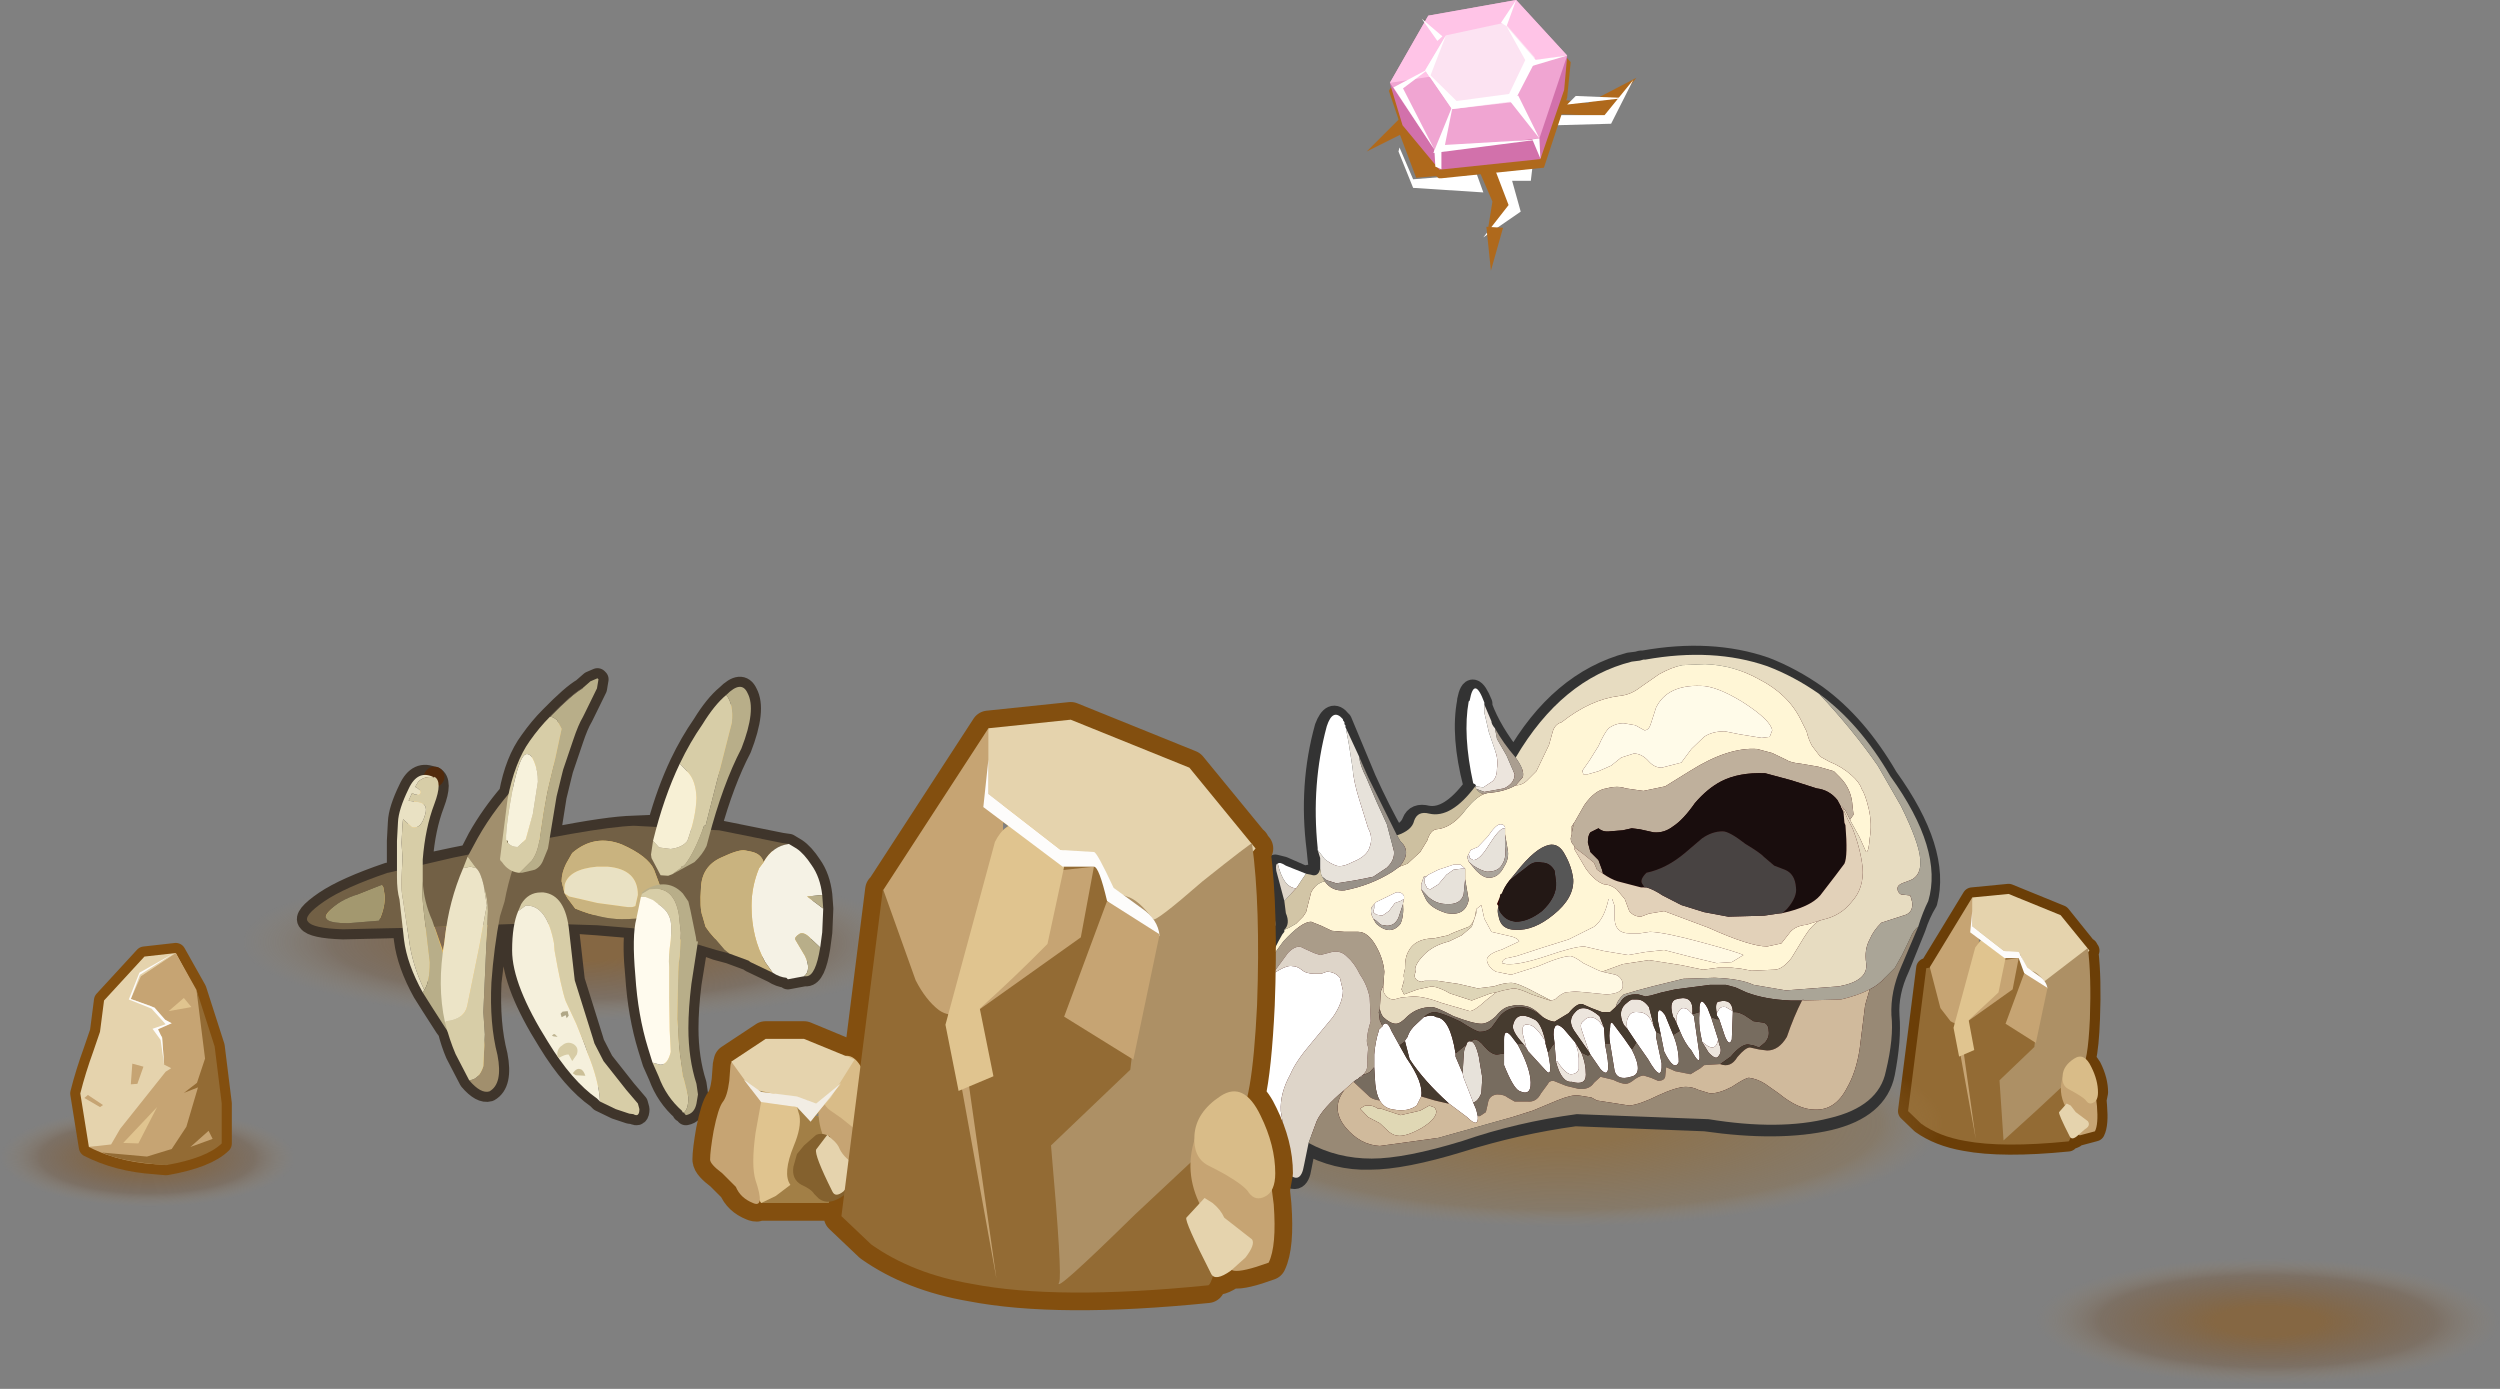 <?xml version="1.0" encoding="UTF-8" standalone="no"?>
<svg xmlns:xlink="http://www.w3.org/1999/xlink" height="137.5px" width="247.5px" xmlns="http://www.w3.org/2000/svg">
  <rect width="100%" height="100%" fill="#808080" stroke="none"/>
  <g transform="matrix(1.0, 0.0, 0.0, 1.0, -443.1, -372.0)">
    <path d="M467.95 490.1 Q463.7 491.6 457.7 491.6 451.65 491.6 447.4 490.1 443.1 488.65 443.1 486.6 443.1 484.5 447.4 483.0 451.65 481.55 457.7 481.55 463.7 481.55 467.95 483.0 472.25 484.5 472.25 486.6 472.25 488.65 467.95 490.1" fill="url(#gradient0)" fill-rule="evenodd" stroke="none"/>
    <path d="M457.4 466.7 L460.5 466.35 462.55 470.0 464.35 475.6 465.05 481.25 465.05 485.2 Q463.55 486.65 459.55 487.35 L458.4 487.25 Q454.75 487.0 451.9 485.55 L451.05 480.25 Q451.55 478.25 452.35 476.05 L453.0 474.15 453.4 471.05 457.4 466.7" fill="#d9bb7b" fill-rule="evenodd" stroke="none"/>
    <path d="M457.4 466.7 L453.4 471.05 453.0 474.15 452.35 476.05 Q451.55 478.25 451.05 480.25 L451.9 485.55 Q454.75 487.0 458.4 487.25 L459.55 487.35 Q463.55 486.65 465.05 485.2 L465.05 481.25 464.35 475.6 462.55 470.0 460.5 466.35 457.4 466.7 Z" fill="none" stroke="#834f0f" stroke-linecap="round" stroke-linejoin="round" stroke-width="2.0"/>
    <path d="M457.4 466.7 L460.5 466.35 462.55 470.2 464.0 476.8 464.2 485.4 451.9 485.55 451.05 480.25 Q451.55 478.25 452.35 476.05 L453.0 474.15 453.4 471.05 457.4 466.7" fill="#e5d3ad" fill-rule="evenodd" stroke="none"/>
    <path d="M459.45 467.05 L460.5 466.35 462.55 470.0 463.95 476.2 464.1 485.4 459.6 487.3 Q455.2 487.25 451.9 485.55 L454.1 485.3 455.0 483.75 459.5 478.1 460.05 477.75 459.35 477.4 459.15 474.65 458.4 473.9 460.1 473.3 459.65 473.2 458.05 471.6 456.05 470.9 457.05 468.65 459.45 467.05" fill="#c6a473" fill-rule="evenodd" stroke="none"/>
    <path d="M463.4 476.8 L462.55 470.0 464.35 475.6 465.05 481.25 465.05 485.2 Q463.55 486.65 459.55 487.35 455.2 487.05 453.2 486.1 L457.65 486.5 460.1 485.75 461.55 483.55 462.7 479.65 461.3 480.2 462.6 479.2 463.4 476.8" fill="#936b34" fill-rule="evenodd" stroke="none"/>
    <path d="M461.95 485.55 L463.75 483.95 464.15 484.75 461.95 485.55" fill="#c6a473" fill-rule="evenodd" stroke="none"/>
    <path d="M456.2 477.3 L457.3 477.6 456.7 479.3 456.05 479.35 456.2 477.3" fill="#c6a473" fill-rule="evenodd" stroke="none"/>
    <path d="M459.8 472.1 L461.3 470.8 462.05 471.7 459.8 472.1" fill="#e0c48f" fill-rule="evenodd" stroke="none"/>
    <path d="M451.45 480.7 L451.8 480.4 453.3 481.4 453.0 481.6 451.45 480.7" fill="#c6a473" fill-rule="evenodd" stroke="none"/>
    <path d="M455.3 485.15 L458.65 481.6 456.8 485.2 455.3 485.15" fill="#e0c48f" fill-rule="evenodd" stroke="none"/>
    <path d="M460.35 466.35 L456.95 468.5 456.05 470.9 458.4 471.75 459.45 472.95 460.1 473.3 458.75 473.9 459.15 474.75 459.35 477.4 459.0 474.95 458.2 473.85 459.5 473.4 458.1 471.85 455.85 470.95 456.9 468.3 460.35 466.35" fill="#fdfcfb" fill-rule="evenodd" stroke="none"/>
    <path d="M649.95 466.1 L649.85 466.25 Q650.15 468.9 650.0 472.85 649.9 475.6 649.6 476.85 L650.15 477.65 Q650.8 478.95 650.8 480.15 L650.65 480.9 650.7 481.5 Q650.85 483.3 650.5 484.0 L649.0 484.4 648.9 484.35 648.7 484.5 Q648.3 484.85 648.1 484.65 L647.85 485.0 Q641.35 485.65 637.65 484.95 635.05 484.5 633.3 483.25 L632.0 482.0 633.8 467.85 634.15 467.8 634.15 467.75 638.35 460.85 641.95 460.5 647.1 462.6 649.75 465.9 649.8 465.85 649.8 465.95 649.95 466.1 M639.0 465.3 L639.15 465.15 639.25 465.1 639.0 464.95 639.0 465.3" fill="#b6944b" fill-rule="evenodd" stroke="none"/>
    <path d="M649.95 466.1 L649.8 465.95 649.8 465.85 649.75 465.9 647.1 462.6 641.95 460.5 638.35 460.85 634.15 467.75 634.15 467.8 633.8 467.85 632.0 482.0 633.3 483.25 Q635.05 484.5 637.65 484.95 641.35 485.65 647.85 485.0 L648.1 484.65 Q648.3 484.85 648.7 484.5 L648.9 484.35 649.0 484.4 650.5 484.0 Q650.85 483.3 650.7 481.5 L650.65 480.9 650.8 480.15 Q650.8 478.95 650.15 477.65 L649.6 476.85 Q649.9 475.6 650.0 472.85 650.15 468.9 649.85 466.25 L649.95 466.1 Z" fill="none" stroke="#6b3e07" stroke-linecap="round" stroke-linejoin="round" stroke-width="2.0"/>
    <path d="M648.5 465.3 L649.3 468.8 Q649.95 472.85 649.6 475.8 648.3 485.15 647.85 485.0 641.35 485.65 637.65 484.95 635.05 484.5 633.3 483.25 L632.0 482.0 633.8 467.85 648.5 465.3" fill="#936b34" fill-rule="evenodd" stroke="none"/>
    <path d="M638.35 460.85 L639.0 463.45 639.0 466.15 638.65 468.25 637.7 472.15 Q637.15 473.75 636.2 473.1 L635.2 471.8 634.15 467.75 638.35 460.85" fill="#c6a473" fill-rule="evenodd" stroke="none"/>
    <path d="M638.35 460.85 L641.95 460.5 647.1 462.6 649.95 466.1 645.95 470.8 Q645.2 471.6 644.95 470.8 L643.1 466.5 641.5 466.15 638.35 463.7 638.35 460.85" fill="#e5d3ad" fill-rule="evenodd" stroke="none"/>
    <path d="M640.95 467.1 L642.95 466.85 642.35 469.95 637.15 473.65 638.7 484.75 636.55 472.95 639.95 468.8 640.95 467.1" fill="#c6a473" fill-rule="evenodd" stroke="none"/>
    <path d="M638.65 465.8 L639.15 465.15 639.35 465.0 641.65 466.85 640.95 470.25 638.0 473.0 638.55 475.95 637.05 476.6 636.5 473.75 638.65 465.8" fill="#e0c48f" fill-rule="evenodd" stroke="none"/>
    <path d="M645.2 469.65 L643.8 469.1 Q643.7 467.85 644.35 468.15 644.85 468.3 645.5 469.15 L647.65 467.5 649.8 465.85 Q650.15 468.6 650.0 472.85 649.8 477.35 649.15 477.8 L644.7 481.95 641.45 484.9 641.05 478.95 644.5 475.65 645.2 469.65" fill="#ad9065" fill-rule="evenodd" stroke="none"/>
    <path d="M638.35 462.2 L638.35 463.7 641.5 466.15 642.95 466.25 643.8 467.8 645.0 468.65 Q645.7 469.15 645.8 469.85 644.5 469.45 643.5 468.35 L642.95 466.85 641.55 466.85 638.15 464.3 638.35 462.2" fill="#fdfcfb" fill-rule="evenodd" stroke="none"/>
    <path d="M643.5 468.35 L645.8 469.8 644.65 475.25 641.65 473.35 643.5 468.35" fill="#c6a473" fill-rule="evenodd" stroke="none"/>
    <path d="M650.5 479.8 L650.7 481.5 Q650.85 483.3 650.5 484.0 L649.0 484.4 Q648.65 484.3 648.6 483.5 L647.6 481.6 Q646.8 480.1 647.35 478.5 647.85 478.25 649.2 478.95 L650.5 479.8" fill="#c6a473" fill-rule="evenodd" stroke="none"/>
    <path d="M647.7 481.25 L648.1 481.45 648.6 482.1 649.8 483.0 Q650.1 483.45 649.5 483.8 L648.7 484.5 Q648.2 484.9 648.0 484.5 646.85 482.25 646.95 482.1 L647.7 481.25" fill="#e5d3ad" fill-rule="evenodd" stroke="none"/>
    <path d="M647.85 479.8 Q647.2 479.45 647.3 478.5 647.35 477.5 648.45 476.8 649.45 476.15 650.15 477.65 650.8 478.95 650.8 480.15 650.8 480.95 650.35 481.15 649.95 481.4 649.65 481.0 649.5 480.75 648.65 480.25 L647.85 479.8" fill="#d9bc88" fill-rule="evenodd" stroke="none"/>
    <path d="M476.9 459.45 Q486.55 457.05 500.2 457.05 513.8 457.05 523.45 459.45 533.1 461.9 533.1 465.35 533.1 468.8 523.45 471.2 513.8 473.65 500.2 473.65 486.55 473.65 476.9 471.2 467.25 468.8 467.25 465.35 467.25 461.9 476.9 459.45" fill="url(#gradient1)" fill-rule="evenodd" stroke="none"/>
    <path d="M486.1 448.9 Q486.95 449.35 486.1 451.6 485.2 453.95 484.95 457.1 L484.95 457.55 488.0 456.9 489.25 456.65 489.55 456.6 490.4 454.95 Q491.7 452.65 493.5 450.55 494.1 447.3 495.55 445.35 496.5 444.0 497.55 442.95 499.7 440.75 500.75 440.15 L501.55 439.45 502.25 439.15 502.35 439.25 502.2 440.15 500.95 442.7 500.8 443.0 Q500.35 443.75 499.85 445.25 L498.85 448.2 498.7 448.8 498.2 450.85 497.55 454.95 Q503.3 453.8 505.85 453.75 L508.2 453.65 Q509.1 450.35 510.4 447.6 511.4 445.5 512.65 443.7 513.85 441.75 515.0 440.8 516.5 439.3 517.1 440.6 518.0 442.25 516.5 446.1 514.8 449.35 513.5 454.05 L514.3 454.2 520.5 455.45 521.2 455.55 521.95 456.0 Q522.7 456.5 523.45 457.65 524.3 458.85 524.5 460.6 L524.6 461.95 524.5 464.3 524.3 465.8 Q523.85 468.6 522.95 468.65 L522.7 468.65 521.1 468.95 520.95 468.8 Q520.3 468.75 519.6 468.3 L517.4 467.25 517.2 467.1 515.3 466.4 514.0 466.05 512.2 465.4 511.55 469.4 Q511.25 471.85 511.25 473.8 511.25 476.8 512.05 479.3 L512.2 480.35 512.05 481.25 Q511.85 482.25 511.0 482.4 L510.8 482.15 510.65 482.1 510.65 482.0 Q509.05 480.6 508.3 478.55 L507.7 477.2 507.25 475.75 Q506.25 472.5 506.0 468.6 505.7 465.65 505.95 463.9 L505.8 463.9 502.25 463.6 499.4 463.4 499.45 464.2 500.0 469.05 501.8 474.8 501.95 475.3 502.85 477.05 505.1 479.9 506.25 481.25 506.4 481.8 Q506.4 482.65 505.8 482.3 L505.4 482.25 504.05 481.8 502.5 481.05 502.2 480.75 Q499.7 479.0 497.35 475.15 493.8 469.5 493.8 466.1 493.8 464.6 494.05 463.45 L492.45 463.45 491.75 469.25 Q491.55 473.35 492.35 476.45 492.9 479.3 491.55 480.05 490.7 480.3 489.55 478.95 L488.2 476.35 Q487.75 475.3 487.45 474.1 L487.15 473.7 485.8 471.6 484.95 470.25 Q483.4 467.45 483.1 465.05 L482.95 463.85 481.35 463.9 477.05 464.0 Q474.05 463.9 473.6 463.25 473.05 462.7 475.25 461.2 477.25 459.85 481.5 458.4 L481.55 458.4 482.4 458.2 482.4 456.65 482.4 455.25 482.5 453.4 Q482.55 452.15 483.55 450.1 484.45 448.15 486.05 448.95 L486.1 448.9 M486.1 463.7 L486.95 466.1 487.1 465.25 487.15 464.8 487.3 463.7 486.1 463.7" fill="#eebe59" fill-rule="evenodd" stroke="none"/>
    <path d="M486.05 448.95 Q484.45 448.15 483.55 450.1 482.55 452.15 482.5 453.4 L482.4 455.25 482.4 456.65 482.4 458.2 481.55 458.4 481.5 458.4 Q477.25 459.85 475.25 461.2 473.05 462.7 473.6 463.25 474.05 463.9 477.05 464.0 L481.35 463.9 482.95 463.85 483.1 465.05 Q483.4 467.45 484.95 470.25 L485.8 471.6 487.15 473.7 487.45 474.1 Q487.75 475.3 488.2 476.35 L489.55 478.95 Q490.7 480.3 491.55 480.05 492.9 479.3 492.35 476.45 491.55 473.35 491.75 469.25 L492.45 463.45 494.05 463.45 Q493.8 464.6 493.8 466.1 493.8 469.5 497.35 475.15 499.7 479.0 502.2 480.75 L502.5 481.05 504.05 481.8 505.4 482.25 505.8 482.3 Q506.4 482.65 506.4 481.8 L506.25 481.25 505.1 479.9 502.85 477.05 501.95 475.3 501.8 474.8 500.0 469.05 499.45 464.2 499.4 463.4 502.25 463.6 505.8 463.9 505.95 463.9 Q505.7 465.65 506.0 468.6 506.25 472.5 507.25 475.75 L507.7 477.2 508.3 478.55 Q509.05 480.6 510.65 482.0 L510.65 482.1 510.8 482.15 511.0 482.4 Q511.85 482.25 512.05 481.25 L512.2 480.35 512.05 479.3 Q511.25 476.8 511.25 473.8 511.25 471.85 511.55 469.4 L512.2 465.4 514.0 466.05 515.3 466.4 517.2 467.1 517.4 467.25 519.6 468.3 Q520.3 468.75 520.95 468.8 L521.1 468.95 522.7 468.65 522.95 468.65 Q523.85 468.6 524.3 465.8 L524.5 464.3 524.6 461.95 524.5 460.6 Q524.3 458.85 523.45 457.65 522.7 456.5 521.95 456.0 L521.2 455.55 520.5 455.45 514.3 454.2 513.5 454.05 Q514.8 449.35 516.5 446.1 518.0 442.25 517.1 440.6 516.5 439.3 515.0 440.8 513.85 441.75 512.65 443.7 511.4 445.5 510.4 447.6 509.1 450.35 508.2 453.65 L505.85 453.75 Q503.3 453.8 497.55 454.95 L498.2 450.85 498.7 448.8 498.85 448.2 499.85 445.25 Q500.35 443.75 500.8 443.0 L500.95 442.7 502.2 440.15 502.35 439.25 502.25 439.15 501.55 439.45 500.75 440.15 Q499.7 440.75 497.55 442.95 496.5 444.0 495.55 445.35 494.1 447.3 493.5 450.55 491.7 452.65 490.4 454.95 L489.55 456.6 489.25 456.65 488.0 456.9 484.95 457.55 484.95 457.1 Q485.2 453.95 486.1 451.6 486.95 449.35 486.1 448.9" fill="none" stroke="#3f352b" stroke-linecap="round" stroke-linejoin="round" stroke-width="2.0"/>
    <path d="M486.1 448.9 L486.05 448.95 Z" fill="none" stroke="#512a0c" stroke-linecap="round" stroke-linejoin="round" stroke-width="2.0"/>
    <path d="M515.3 466.4 L514.0 466.05 509.8 464.8 505.8 463.9 502.25 463.6 495.9 463.4 483.85 463.85 481.35 463.9 477.05 464.0 Q474.05 463.9 473.6 463.25 473.05 462.7 475.25 461.2 477.25 459.85 481.5 458.4 L481.55 458.4 488.0 456.9 489.25 456.65 Q501.8 453.9 505.85 453.75 L514.3 454.2 520.5 455.45 521.2 455.55 Q519.6 455.75 518.7 457.35 518.45 456.5 517.4 456.3 L516.9 456.2 Q516.3 456.05 514.5 456.9 512.6 457.75 512.5 459.85 512.35 461.95 512.65 462.7 L512.95 463.75 513.35 464.3 514.85 466.05 515.3 466.4 M499.0 460.45 L499.3 460.95 500.05 461.95 Q502.65 463.0 504.65 463.0 507.55 463.0 507.9 462.2 L508.3 461.4 508.5 459.85 507.85 458.1 Q507.25 456.75 504.65 455.6 501.95 454.55 499.75 456.45 L499.15 457.5 Q498.7 458.4 498.7 459.25 L498.95 460.3 499.0 460.45 M481.05 459.85 L480.9 459.6 478.65 460.5 Q476.65 461.1 475.7 462.2 474.5 463.4 477.55 463.4 L480.6 463.15 480.65 463.1 Q481.2 461.9 481.2 460.75 L481.05 459.85" fill="#726045" fill-rule="evenodd" stroke="none"/>
    <path d="M521.2 455.55 L521.95 456.0 Q522.7 456.5 523.45 457.65 524.3 458.85 524.5 460.6 L523.0 460.75 524.6 461.95 524.5 464.3 524.3 465.8 523.4 464.95 Q522.7 464.2 522.25 464.45 521.7 464.8 521.85 465.05 L522.8 466.65 Q523.45 468.05 522.7 468.65 L521.1 468.95 520.95 468.8 Q520.3 468.75 519.6 468.3 L518.85 467.25 Q517.5 464.8 517.5 461.7 517.5 459.75 518.25 457.95 L518.7 457.35 Q519.6 455.75 521.2 455.55" fill="#f5f2e5" fill-rule="evenodd" stroke="none"/>
    <path d="M519.6 468.3 L517.4 467.25 517.2 467.1 515.3 466.4 514.85 466.05 513.35 464.3 512.95 463.75 512.65 462.7 Q512.35 461.95 512.5 459.85 512.6 457.75 514.5 456.9 516.3 456.05 516.9 456.2 L517.4 456.3 Q518.45 456.5 518.7 457.35 L518.25 457.95 Q517.5 459.75 517.5 461.7 517.5 464.8 518.85 467.25 L519.6 468.3 M498.95 460.3 L498.7 459.25 Q498.7 458.4 499.15 457.5 L499.75 456.45 Q501.95 454.55 504.65 455.6 507.25 456.75 507.85 458.1 L508.5 459.85 508.3 461.4 507.9 462.2 Q507.55 463.0 504.65 463.0 502.65 463.0 500.05 461.95 L499.3 460.95 499.0 460.45 499.45 460.75 501.4 461.2 502.25 461.4 505.25 461.8 505.7 461.8 506.0 461.7 506.25 460.6 Q506.25 458.05 503.25 457.8 L502.85 457.8 502.2 457.8 Q499.4 458.05 499.0 459.6 L498.95 460.3" fill="#c9b37f" fill-rule="evenodd" stroke="none"/>
    <path d="M524.5 460.6 L524.6 461.95 523.0 460.75 524.5 460.6 M524.3 465.8 Q523.85 468.6 522.95 468.65 L522.7 468.65 Q523.45 468.05 522.8 466.65 L521.85 465.05 Q521.7 464.8 522.25 464.45 522.7 464.2 523.4 464.95 L524.3 465.8" fill="#b8ae89" fill-rule="evenodd" stroke="none"/>
    <path d="M498.95 460.3 L499.0 459.6 Q499.4 458.05 502.2 457.8 L502.85 457.8 503.25 457.8 Q506.25 458.05 506.25 460.6 L506.0 461.7 505.7 461.8 505.25 461.8 502.25 461.4 501.4 461.2 499.45 460.75 499.0 460.45 498.95 460.3" fill="#e9e1c3" fill-rule="evenodd" stroke="none"/>
    <path d="M481.05 459.85 L481.2 460.75 Q481.2 461.9 480.65 463.1 L480.6 463.15 477.55 463.4 Q474.5 463.4 475.7 462.2 476.65 461.1 478.65 460.5 L480.9 459.6 481.05 459.85" fill="#a3986f" fill-rule="evenodd" stroke="none"/>
    <path d="M510.8 482.15 Q511.25 481.8 511.25 480.65 L510.85 479.0 510.8 478.8 510.7 478.55 510.5 476.95 Q510.3 475.75 510.25 474.0 L510.15 472.9 510.25 468.2 510.3 467.3 510.4 466.65 510.5 464.35 510.3 462.5 Q509.85 460.0 508.05 460.0 L507.4 460.05 506.65 460.5 506.65 460.35 Q507.7 459.55 508.75 459.55 509.85 459.55 510.7 460.45 L511.25 461.25 511.45 462.1 512.0 464.8 512.05 465.2 512.2 465.2 511.55 469.4 Q511.25 471.85 511.25 473.8 511.25 476.8 512.05 479.3 L512.2 480.35 512.05 481.25 Q511.85 482.25 511.0 482.4 L510.8 482.15" fill="#b8ae89" fill-rule="evenodd" stroke="none"/>
    <path d="M507.7 477.2 L508.45 477.4 508.5 477.4 Q509.2 477.4 509.5 476.15 L509.5 476.05 509.4 474.0 509.35 470.7 509.35 467.7 Q509.25 466.8 509.5 465.1 509.65 463.45 509.4 462.85 509.2 462.25 508.65 461.8 L507.75 461.1 507.0 460.8 506.55 460.8 506.65 460.5 507.4 460.05 508.05 460.0 Q509.85 460.0 510.3 462.5 L510.5 464.35 510.4 466.65 510.3 467.3 510.25 468.2 510.15 472.9 510.25 474.0 Q510.3 475.75 510.5 476.95 L510.7 478.55 510.8 478.8 510.85 479.0 511.25 480.65 Q511.25 481.8 510.8 482.15 L510.65 482.1 510.65 482.0 Q509.05 480.6 508.3 478.55 L507.7 477.2" fill="#d7cda7" fill-rule="evenodd" stroke="none"/>
    <path d="M506.55 460.8 L507.0 460.8 507.75 461.1 508.65 461.8 Q509.2 462.25 509.4 462.85 509.65 463.45 509.5 465.1 509.25 466.8 509.35 467.7 L509.35 470.7 509.4 474.0 509.5 476.05 509.5 476.15 Q509.2 477.4 508.5 477.4 L508.45 477.4 507.7 477.2 507.25 475.75 Q506.25 472.5 506.0 468.6 505.65 464.65 506.1 462.95 L506.55 460.8" fill="#fffbee" fill-rule="evenodd" stroke="none"/>
    <path d="M509.65 458.55 L510.55 457.9 510.55 457.8 510.65 457.75 510.8 457.75 510.85 457.65 510.95 457.55 Q511.9 456.3 512.8 453.75 L512.95 453.75 513.05 453.35 515.55 443.55 Q515.75 441.75 515.0 440.8 516.5 439.3 517.1 440.6 518.0 442.25 516.5 446.1 514.65 449.65 513.25 455.0 L513.05 455.75 Q512.65 456.6 511.85 457.35 L509.65 458.55" fill="#b8ae89" fill-rule="evenodd" stroke="none"/>
    <path d="M510.4 447.6 Q511.4 445.5 512.65 443.7 513.85 441.75 515.0 440.8 515.75 441.75 515.55 443.55 L513.05 453.35 512.95 453.75 512.8 453.75 Q511.9 456.3 510.95 457.55 L510.85 457.65 510.65 457.75 510.55 457.8 510.55 457.9 509.65 458.55 509.25 458.7 508.5 458.65 507.6 456.95 507.55 456.6 507.75 455.25 508.35 455.9 509.5 456.05 Q510.65 455.9 511.15 455.25 512.0 452.9 512.05 451.0 512.0 449.35 511.25 448.5 L510.4 447.6" fill="#d7cda7" fill-rule="evenodd" stroke="none"/>
    <path d="M510.4 447.6 L511.25 448.5 Q512.0 449.35 512.05 451.0 512.0 452.9 511.15 455.25 510.65 455.9 509.5 456.05 L508.35 455.9 507.75 455.25 Q508.8 450.95 510.4 447.6" fill="#f7f0d5" fill-rule="evenodd" stroke="none"/>
    <path d="M510.65 457.75 L510.85 457.65 510.8 457.75 510.65 457.75" fill="#e9e1c3" fill-rule="evenodd" stroke="none"/>
    <path d="M486.05 448.95 L486.1 448.9 Q486.95 449.35 486.1 451.6 485.2 453.95 484.95 457.1 L484.95 459.25 484.9 460.2 Q484.9 461.2 485.25 463.85 L485.65 467.25 Q485.65 469.25 485.1 470.0 483.9 467.45 483.6 465.1 L483.0 461.1 Q482.8 460.2 482.85 458.95 L482.95 456.9 482.85 455.45 482.95 453.6 483.0 453.1 483.9 453.9 Q484.8 454.1 485.2 452.6 485.5 451.55 484.5 451.4 L483.7 451.3 483.55 451.25 483.9 450.5 484.15 450.65 484.6 450.7 484.75 450.5 Q484.8 450.2 484.2 449.9 L484.5 449.4 Q485.1 448.8 486.05 448.95" fill="#d7cda7" fill-rule="evenodd" stroke="none"/>
    <path d="M484.95 459.25 Q485.05 461.25 485.9 463.15 L486.05 463.6 487.6 468.35 Q488.0 470.5 488.65 472.5 L489.35 475.9 Q488.45 475.7 487.15 473.7 L485.8 471.6 484.95 470.25 485.1 470.0 Q485.65 469.25 485.65 467.25 L485.25 463.85 Q484.9 461.2 484.9 460.2 L484.95 459.25" fill="#b8ae89" fill-rule="evenodd" stroke="none"/>
    <path d="M484.95 470.25 Q483.4 467.45 483.1 465.05 L482.65 461.05 Q482.4 460.15 482.4 458.85 L482.4 456.65 482.4 455.25 482.5 453.4 Q482.55 452.15 483.55 450.1 484.45 448.15 486.05 448.95 485.1 448.8 484.5 449.4 L484.2 449.9 Q484.8 450.2 484.75 450.5 L484.6 450.7 484.15 450.65 483.9 450.5 483.55 451.25 483.7 451.3 484.5 451.4 Q485.5 451.55 485.2 452.6 484.8 454.1 483.9 453.9 L483.0 453.1 482.95 453.6 482.85 455.45 482.95 456.9 482.85 458.95 Q482.8 460.2 483.0 461.1 L483.6 465.1 Q483.9 467.45 485.1 470.0 L484.95 470.25" fill="#e9e1c3" fill-rule="evenodd" stroke="none"/>
    <path d="M486.05 448.95 L486.1 448.9" fill="none" stroke="#512a0c" stroke-linecap="round" stroke-linejoin="round" stroke-width="0.05"/>
    <path d="M489.4 456.8 L490.4 454.95 Q492.15 451.85 494.85 449.05 L495.0 448.75 495.55 448.35 495.75 448.3 Q496.65 447.85 496.8 448.3 497.1 448.65 496.75 449.9 L495.25 454.55 Q493.7 457.75 493.05 461.25 L492.6 462.7 Q492.0 465.8 491.75 469.25 491.55 473.35 492.35 476.45 492.9 479.3 491.55 480.05 490.7 480.3 489.55 478.95 490.55 478.85 490.95 477.55 L491.1 474.4 490.95 472.2 491.4 462.2 Q491.4 460.95 491.0 459.75 L491.0 459.7 Q490.7 458.35 490.25 457.95 L489.4 456.8" fill="#a18f6d" fill-rule="evenodd" stroke="none"/>
    <path d="M489.55 478.95 L488.2 476.35 Q487.6 474.95 487.15 473.2 L487.3 473.1 Q489.05 472.9 489.35 471.6 L490.55 465.7 491.15 462.4 491.3 461.65 491.0 459.75 Q491.4 460.95 491.4 462.2 L490.95 472.2 491.1 474.4 490.95 477.55 Q490.55 478.85 489.55 478.95 M488.95 457.95 L489.4 456.8 490.25 457.95 489.65 457.8 488.95 457.95" fill="#d7cda7" fill-rule="evenodd" stroke="none"/>
    <path d="M487.15 473.2 Q486.35 469.55 487.1 465.25 L487.15 464.8 Q487.55 461.2 488.95 457.95 L489.65 457.8 490.25 457.95 Q490.7 458.35 491.0 459.7 L491.0 459.75 491.3 461.65 491.15 462.4 490.55 465.7 489.35 471.6 Q489.05 472.9 487.3 473.1 L487.15 473.2" fill="#ece4c7" fill-rule="evenodd" stroke="none"/>
    <path d="M500.75 440.15 L501.55 439.45 502.25 439.15 502.35 439.25 502.2 440.15 500.95 442.7 500.8 443.0 Q500.35 443.75 499.85 445.25 L498.85 448.2 498.7 448.8 498.2 450.85 497.35 456.0 496.9 457.1 Q496.65 457.8 496.05 458.1 L494.8 458.4 494.55 458.4 495.75 457.2 Q496.3 456.45 496.5 455.25 L496.9 452.5 497.35 450.1 498.1 446.95 498.7 444.15 498.25 443.3 Q497.85 442.95 497.55 442.95 499.7 440.75 500.75 440.15" fill="#b8ae89" fill-rule="evenodd" stroke="none"/>
    <path d="M494.55 458.4 L494.4 458.4 Q493.4 458.25 492.8 457.35 L492.65 457.2 492.6 457.05 493.35 451.1 Q494.05 447.45 495.55 445.35 496.5 444.0 497.55 442.95 497.85 442.95 498.25 443.3 L498.7 444.15 498.1 446.95 497.35 450.1 496.9 452.5 496.5 455.25 Q496.3 456.45 495.75 457.2 L494.55 458.4 M493.35 455.4 Q493.7 455.85 494.35 455.85 L495.15 455.1 495.85 452.6 496.35 449.4 Q496.35 448.3 496.0 447.45 495.7 446.65 495.25 446.65 494.55 446.65 493.8 450.4 493.25 453.4 493.2 454.7 L493.2 454.95 493.2 455.15 493.35 455.25 493.35 455.4 M494.4 462.2 L494.7 461.5 Q495.4 460.35 496.65 460.35 L496.9 460.35 Q499.1 460.6 499.45 464.2 L500.0 469.05 501.8 474.8 501.95 475.3 502.85 477.05 505.1 479.9 506.25 481.25 506.4 481.8 Q506.4 482.65 505.8 482.3 L505.4 482.25 504.05 481.8 502.5 481.05 Q502.4 479.0 501.25 476.2 L501.05 475.6 500.15 473.35 499.1 471.1 Q498.65 469.8 498.0 466.1 L497.95 465.4 Q497.25 461.65 495.25 461.65 L495.15 461.65 494.4 462.2" fill="#d7cda7" fill-rule="evenodd" stroke="none"/>
    <path d="M493.35 455.25 L493.2 455.15 493.2 454.95 493.2 454.7 Q493.25 453.4 493.8 450.4 494.55 446.65 495.25 446.65 495.7 446.65 496.0 447.45 496.35 448.3 496.35 449.4 L495.85 452.6 495.15 455.1 494.35 455.85 Q493.7 455.85 493.35 455.4 L493.35 455.25" fill="#f7f2dc" fill-rule="evenodd" stroke="none"/>
    <path d="M502.5 481.05 L502.2 480.75 Q499.7 479.0 497.35 475.15 493.8 469.5 493.8 466.1 493.8 463.6 494.4 462.2 L495.15 461.65 495.25 461.65 Q497.25 461.65 497.95 465.4 L498.0 466.1 Q498.65 469.8 499.1 471.1 L500.15 473.35 501.05 475.6 501.25 476.2 Q502.4 479.0 502.5 481.05" fill="#f5f0dc" fill-rule="evenodd" stroke="none"/>
    <path d="M497.55 442.95 Q499.7 440.75 500.75 440.15" fill="none" stroke="#5d5045" stroke-linecap="round" stroke-linejoin="round" stroke-width="0.05"/>
    <path d="M493.35 455.25 L493.35 455.4" fill="none" stroke="#41350f" stroke-linecap="round" stroke-linejoin="round" stroke-width="0.05"/>
    <path d="M499.75 477.05 L499.4 476.4 Q499.1 476.35 498.4 476.75 498.2 476.45 498.3 476.1 498.4 475.7 498.75 475.5 499.25 475.05 499.85 475.35 500.45 475.7 500.2 476.4 L499.75 477.05" fill="#d7cca5" fill-rule="evenodd" stroke="none"/>
    <path d="M499.8 478.25 Q500.2 477.7 500.55 477.85 500.85 477.9 501.05 478.5 L500.1 478.45 499.8 478.25" fill="#cbbf97" fill-rule="evenodd" stroke="none"/>
    <path d="M499.2 472.8 L499.1 472.5 498.7 472.7 498.6 472.35 498.8 472.15 499.3 472.1 499.4 472.55 499.2 472.8" fill="#b0a787" fill-rule="evenodd" stroke="none"/>
    <path d="M497.75 474.55 Q497.9 474.3 498.05 474.4 L498.3 474.65 497.9 474.6 497.75 474.55" fill="#bdb390" fill-rule="evenodd" stroke="none"/>
    <path d="M624.2 491.1 Q613.0 494.45 597.25 494.45 581.4 494.45 570.2 491.1 559.05 487.75 559.05 483.05 559.05 478.35 570.2 475.0 581.4 471.7 597.25 471.7 613.0 471.7 624.2 475.0 635.4 478.35 635.4 483.05 635.4 487.75 624.2 491.1" fill="url(#gradient2)" fill-rule="evenodd" stroke="none"/>
    <path d="M622.95 440.8 Q626.95 443.7 630.0 448.95 635.25 456.25 633.9 461.3 633.2 462.45 632.75 463.85 L631.15 467.8 Q630.0 470.25 630.15 472.6 630.35 474.85 629.7 478.25 629.0 481.75 624.2 482.9 619.2 484.05 611.9 483.0 L599.05 482.5 Q593.25 483.3 587.7 485.05 582.0 486.8 578.7 486.8 575.4 486.9 572.4 485.25 L571.95 487.55 Q571.65 489.6 570.25 488.05 L569.9 487.85 Q563.45 480.45 567.85 470.35 567.65 469.0 568.55 467.25 569.0 466.0 569.8 464.6 L570.05 464.4 570.15 464.25 Q570.6 463.65 570.15 462.4 L570.15 461.3 569.25 458.3 Q569.1 457.7 569.35 457.6 L570.15 457.8 572.2 458.7 572.75 458.6 Q573.45 458.95 573.7 458.2 L573.55 457.05 573.45 456.05 Q572.65 449.75 574.25 444.0 574.95 442.15 575.85 443.3 L575.85 443.4 575.95 443.4 578.35 449.15 Q579.7 452.15 581.2 454.8 582.55 454.3 582.9 453.35 583.25 452.45 584.4 452.75 586.55 453.15 588.95 449.95 L589.05 449.85 588.95 449.75 588.95 449.65 Q587.7 444.85 588.35 441.45 L588.35 441.35 Q588.8 439.05 589.85 441.65 L589.85 441.75 589.85 441.95 Q590.75 444.4 592.9 447.1 L593.15 447.4 593.05 447.2 Q597.45 439.45 604.4 437.6 L605.2 437.5 605.55 437.4 605.8 437.4 Q612.5 436.2 617.85 438.05 620.45 439.05 622.95 440.8 M588.35 456.95 L588.25 456.7 588.25 456.95 588.35 456.95 M591.2 461.9 L591.3 461.7 591.2 461.7 591.2 461.9" fill="#330000" fill-rule="evenodd" stroke="none"/>
    <path d="M622.95 440.8 Q626.95 443.7 630.0 448.95 635.25 456.25 633.9 461.3 633.2 462.45 632.75 463.85 L631.15 467.8 Q630.0 470.25 630.15 472.6 630.35 474.85 629.7 478.25 629.0 481.75 624.2 482.9 619.2 484.05 611.9 483.0 L599.05 482.5 Q593.25 483.3 587.7 485.05 582.0 486.8 578.7 486.8 575.4 486.9 572.4 485.25 L571.95 487.55 Q571.65 489.6 570.25 488.05 L569.9 487.85 Q563.45 480.45 567.85 470.35 567.65 469.0 568.55 467.25 569.0 466.0 569.8 464.6 L570.05 464.4 570.15 464.25 Q570.6 463.65 570.15 462.4 L570.15 461.3 569.25 458.3 Q569.1 457.7 569.35 457.6 L570.15 457.8 572.2 458.7 572.75 458.6 Q573.45 458.95 573.7 458.2 L573.55 457.05 573.45 456.05 Q572.65 449.75 574.25 444.0 574.95 442.15 575.85 443.3 L575.85 443.4 575.95 443.4 578.35 449.15 Q579.7 452.15 581.2 454.8 582.55 454.3 582.9 453.35 583.25 452.45 584.4 452.75 586.55 453.15 588.95 449.95 L589.05 449.85 588.95 449.75 588.95 449.65 Q587.7 444.85 588.35 441.45 L588.35 441.35 Q588.8 439.05 589.85 441.65 L589.85 441.75 589.85 441.95 Q590.75 444.4 592.9 447.1 L593.15 447.4 593.05 447.2 Q597.45 439.45 604.4 437.6 L605.2 437.5 605.55 437.4 605.8 437.4 Q612.5 436.2 617.85 438.05 620.45 439.05 622.95 440.8 Z" fill="none" stroke="#333333" stroke-linecap="round" stroke-linejoin="round" stroke-width="2.0"/>
    <path d="M593.15 449.75 Q593.85 449.75 594.4 449.15 L595.2 448.35 595.85 447.0 596.45 445.75 596.8 444.5 Q597.0 443.7 597.7 443.5 600.55 441.25 603.4 440.9 604.55 440.8 605.55 440.0 L607.35 438.75 Q608.6 438.05 609.65 437.85 L611.9 437.75 Q614.75 437.85 617.25 439.25 620.1 440.7 621.35 443.2 L621.95 444.4 Q622.15 445.25 622.5 445.85 L623.3 446.9 624.2 447.4 Q625.45 447.9 626.4 448.75 627.2 449.45 627.4 450.1 627.75 450.6 628.1 452.05 628.45 453.55 628.2 455.0 628.1 456.35 627.85 456.35 L627.2 454.9 626.4 453.45 626.25 453.15 626.6 452.65 626.5 451.8 Q626.4 450.1 625.25 448.95 L624.65 448.35 623.1 447.9 621.35 447.6 Q620.35 447.5 619.9 447.2 L618.55 446.55 617.05 446.15 Q614.2 445.95 610.45 448.3 L607.95 449.85 605.8 450.3 604.05 450.05 Q603.25 449.75 602.15 450.05 601.0 450.2 599.95 451.7 L598.95 453.45 598.85 453.55 598.85 453.6 598.7 453.8 598.7 454.5 598.7 454.6 598.6 455.0 Q598.6 455.4 598.95 455.75 L598.95 456.05 600.1 458.0 Q601.0 459.25 601.9 459.55 602.5 459.55 603.15 460.05 L603.95 461.0 604.4 462.2 Q604.85 462.75 605.55 462.75 L606.35 462.45 607.85 462.2 612.25 463.85 Q616.35 465.7 618.05 465.7 L619.45 465.4 620.35 464.25 Q620.9 463.65 621.95 463.55 L623.2 463.15 Q622.4 463.65 621.7 464.8 L620.45 466.85 Q619.55 468.0 618.75 468.0 L616.5 468.1 615.45 467.9 614.55 467.8 613.2 467.8 611.7 468.0 609.55 467.55 606.35 467.05 603.75 467.45 601.7 468.2 601.2 468.0 599.85 467.35 Q599.05 466.75 598.6 466.65 597.7 466.65 595.4 467.65 L592.7 468.5 591.2 468.2 Q590.4 467.75 590.3 467.05 590.3 466.45 591.8 466.0 L593.5 465.2 Q593.35 464.8 592.25 464.6 L590.75 464.25 590.05 462.95 589.75 461.6 589.25 462.0 589.15 462.65 Q588.95 463.45 588.5 463.75 586.75 464.4 586.45 464.6 L585.05 464.9 Q583.1 464.9 582.45 466.35 582.2 466.85 582.2 467.75 L582.2 467.9 Q582.0 468.6 582.1 468.8 L582.1 469.0 582.0 469.4 581.85 469.95 582.1 470.45 583.45 469.95 584.85 469.65 Q585.65 469.75 586.65 470.35 L588.8 471.05 590.65 470.35 591.2 470.25 590.2 471.05 Q589.05 472.1 588.6 472.1 L585.85 471.3 Q584.15 470.65 583.0 470.65 L581.85 470.75 581.1 470.95 Q580.4 470.95 580.05 470.15 L580.05 469.55 580.15 468.2 Q580.05 466.95 579.35 465.7 578.55 464.25 577.55 464.25 L576.2 464.25 574.95 464.15 573.9 463.65 572.9 463.25 Q571.95 463.25 570.15 465.2 L568.8 467.05 Q569.25 465.9 570.05 464.5 L570.25 464.25 570.25 464.05 570.7 463.85 571.4 463.45 572.1 462.75 572.4 462.3 572.9 460.35 Q573.35 459.45 574.25 459.25 574.95 460.25 576.2 460.15 578.8 459.65 580.95 458.3 L581.65 457.8 582.45 457.5 583.7 456.35 584.4 455.2 Q584.7 454.2 585.3 454.1 586.65 454.0 587.9 452.55 589.15 450.9 590.05 450.6 L590.4 450.5 Q592.0 450.4 593.15 449.75 M615.7 441.55 Q613.05 439.9 611.45 439.9 608.15 439.8 607.05 442.05 L606.55 443.6 Q606.35 444.3 605.9 444.3 L605.0 443.8 603.85 443.6 Q603.05 443.6 602.35 444.1 601.9 444.6 601.35 445.85 L600.45 447.3 599.75 448.3 599.85 448.65 600.3 448.65 601.35 448.35 602.6 447.8 603.6 447.0 604.85 446.6 Q605.65 446.6 606.35 447.4 606.9 448.0 607.6 448.0 L609.55 447.5 610.55 446.15 611.8 444.95 Q612.6 444.4 613.85 444.4 L615.35 444.7 617.5 445.05 618.3 444.95 618.55 444.3 Q618.4 443.3 615.7 441.55 M592.1 454.4 L592.1 454.0 592.1 453.9 Q592.0 453.6 591.65 453.6 591.2 453.6 590.4 454.8 L589.5 455.75 589.4 455.85 588.7 456.15 588.5 456.55 588.35 456.85 588.5 457.3 589.25 458.2 Q589.95 458.9 590.5 458.9 591.45 458.9 592.0 457.8 592.55 456.95 592.35 456.05 L592.1 454.6 592.1 454.4 M591.45 461.7 Q591.3 462.2 591.45 462.65 591.65 464.05 593.15 464.05 594.95 464.15 596.9 462.55 598.95 460.9 598.85 459.05 598.7 457.8 598.05 456.65 597.45 455.45 596.45 455.65 595.1 455.95 593.25 458.3 L592.55 459.15 Q592.0 459.85 591.8 460.45 L591.65 460.55 591.55 460.9 591.3 461.5 591.45 461.7 M584.4 458.7 L584.05 458.8 583.8 459.55 583.8 460.05 584.25 461.0 Q584.7 461.9 586.3 462.4 588.15 462.75 588.5 461.1 L588.15 459.05 588.15 458.9 588.15 458.8 588.15 458.4 588.15 458.0 587.7 457.6 587.0 457.6 585.5 458.1 584.5 458.6 584.4 458.7 M591.8 467.35 L592.25 467.45 Q593.5 467.55 596.2 466.65 598.95 465.7 599.95 465.7 L601.9 466.15 604.3 466.55 606.0 466.25 607.85 466.05 610.55 466.75 613.05 467.35 614.55 467.25 615.7 466.55 Q615.1 466.25 611.6 465.3 607.95 464.3 606.45 464.25 L605.45 464.4 604.4 464.4 Q603.05 464.4 602.95 463.05 L602.95 461.7 602.7 461.0 602.35 461.0 Q601.9 463.05 600.9 463.75 L598.4 465.0 595.85 465.8 593.25 466.65 592.8 466.75 592.35 466.85 592.25 466.85 Q591.8 467.05 591.8 467.35 M621.5 471.05 L621.6 470.95 621.7 471.05 621.5 471.05 M582.1 461.0 L582.1 460.7 Q581.85 460.25 581.3 460.35 L579.35 461.3 579.15 461.5 578.9 461.8 Q578.7 462.3 579.05 462.95 L579.35 463.45 Q580.75 464.7 581.75 463.45 582.1 462.65 582.0 461.5 L582.0 461.4 582.1 461.0" fill="#fff6d6" fill-rule="evenodd" stroke="none"/>
    <path d="M615.7 441.55 Q618.4 443.3 618.55 444.3 L618.3 444.95 617.5 445.05 615.35 444.7 613.85 444.4 Q612.6 444.4 611.8 444.95 L610.55 446.15 609.55 447.5 607.6 448.0 Q606.9 448.0 606.35 447.4 605.65 446.6 604.85 446.6 L603.6 447.0 602.6 447.8 601.35 448.35 600.3 448.65 599.85 448.65 599.75 448.3 600.45 447.3 601.35 445.85 Q601.9 444.6 602.35 444.1 603.05 443.6 603.85 443.6 L605.0 443.8 605.9 444.3 Q606.35 444.3 606.55 443.6 L607.05 442.05 Q608.15 439.8 611.45 439.9 613.05 439.9 615.7 441.55" fill="#fffbe9" fill-rule="evenodd" stroke="none"/>
    <path d="M626.25 453.15 L626.4 453.45 627.2 454.9 627.85 456.35 Q628.1 456.35 628.2 455.0 628.45 453.55 628.1 452.05 627.75 450.6 627.4 450.1 627.2 449.45 626.4 448.75 625.45 447.9 624.2 447.4 L623.3 446.9 622.5 445.85 Q622.15 445.25 621.95 444.4 L621.35 443.2 Q620.1 440.7 617.25 439.25 614.75 437.85 611.9 437.75 L609.65 437.85 Q608.6 438.05 607.35 438.75 L605.55 440.0 Q604.55 440.8 603.4 440.9 600.55 441.25 597.7 443.5 597.0 443.7 596.8 444.5 L596.45 445.75 595.85 447.0 595.2 448.35 594.4 449.15 Q593.85 449.75 593.15 449.75 L593.85 448.95 Q594.05 448.35 593.35 447.3 L593.15 447.0 Q597.7 439.25 604.65 437.5 L605.45 437.4 605.8 437.3 606.0 437.3 Q612.7 436.1 618.05 437.95 620.7 438.95 623.2 440.7 626.5 444.2 629.0 447.8 L631.3 451.8 Q633.1 455.45 633.2 457.05 633.35 458.7 632.2 459.15 L631.4 459.45 Q630.95 459.65 630.95 459.95 630.95 460.35 631.3 460.55 L632.2 460.65 632.3 460.9 632.4 461.3 Q632.55 462.4 631.5 462.65 L629.35 463.35 Q628.55 464.15 628.2 465.0 627.65 466.0 627.85 467.35 628.1 469.1 625.15 469.65 L619.9 470.05 616.7 469.5 Q615.45 468.9 612.85 468.8 L609.75 468.9 606.7 469.65 605.2 470.05 603.85 470.45 Q603.25 470.95 603.05 471.7 L602.5 472.2 601.7 472.2 600.65 471.8 599.75 471.4 Q599.2 471.3 598.4 472.3 L597.0 473.15 Q596.45 473.1 595.85 472.7 594.85 471.7 594.15 471.6 593.35 471.4 592.7 471.6 591.9 471.7 591.2 472.6 590.4 473.35 589.75 473.35 588.95 473.35 587.0 472.6 585.3 471.7 584.85 471.7 583.45 471.7 582.45 472.6 581.75 473.35 581.3 473.35 580.75 473.35 580.05 472.7 579.8 472.4 579.7 471.9 L579.8 470.15 580.05 469.55 580.05 470.15 Q580.4 470.95 581.1 470.95 L581.85 470.75 583.0 470.65 Q584.15 470.65 585.85 471.3 L588.6 472.1 Q589.05 472.1 590.2 471.05 L591.2 470.25 591.9 470.05 592.9 469.85 Q593.5 469.85 594.75 470.45 L596.55 471.05 596.65 471.05 Q597.15 470.95 597.25 470.75 597.6 470.45 598.05 470.25 L599.05 470.15 600.2 470.25 602.15 470.45 Q603.85 470.35 603.75 469.5 603.75 468.8 603.05 468.5 L601.7 468.2 603.75 467.45 606.35 467.05 609.55 467.55 611.7 468.0 613.2 467.8 614.55 467.8 615.45 467.9 616.5 468.1 618.75 468.0 Q619.55 468.0 620.45 466.85 L621.7 464.8 Q622.4 463.65 623.2 463.15 L623.55 463.05 Q625.35 462.65 626.4 461.3 627.65 459.95 627.5 457.9 627.3 456.05 626.5 454.0 L626.05 453.15 625.6 452.15 625.45 451.85 625.8 452.25 626.25 453.15" fill="#e7dcc1" fill-rule="evenodd" stroke="none"/>
    <path d="M570.15 487.75 Q563.65 480.35 568.2 470.15 L569.1 468.4 569.8 468.0 Q570.6 467.55 571.05 467.65 571.5 467.65 571.95 468.0 572.4 468.4 573.2 468.4 L573.9 468.4 574.45 468.2 Q575.25 468.2 575.75 468.8 L576.05 470.05 Q576.05 471.25 575.05 472.7 L572.9 475.3 Q571.4 477.05 570.85 478.35 569.8 480.25 569.9 482.0 L570.15 483.5 570.4 484.95 Q570.6 487.35 570.15 487.75 M573.55 456.15 L573.55 455.95 Q572.9 449.65 574.45 443.9 575.05 442.05 576.05 443.2 L576.05 443.3 576.2 443.5 576.2 443.7 576.3 443.8 576.3 444.0 576.4 444.2 576.4 444.4 576.65 445.75 577.0 448.0 Q577.1 449.35 577.65 451.1 L578.55 454.0 Q579.05 454.9 578.7 455.85 578.45 456.75 577.1 457.3 575.95 457.9 575.4 457.7 574.8 457.5 574.25 457.05 L573.55 456.15 M589.25 449.85 L589.15 449.65 588.95 449.55 Q587.9 444.75 588.5 441.45 L588.6 441.35 Q589.05 438.85 590.05 441.55 L590.05 441.75 590.05 442.55 590.5 444.5 591.1 446.25 Q591.45 447.2 591.3 448.1 591.3 448.95 590.85 449.35 L589.95 449.95 589.25 449.85 M592.1 454.0 L592.0 454.0 Q591.55 454.0 590.5 455.65 589.6 457.15 588.95 457.15 L588.6 456.95 588.6 456.85 588.5 456.55 588.7 456.15 589.4 455.85 589.5 455.75 590.4 454.8 Q591.2 453.6 591.65 453.6 592.0 453.6 592.1 453.9 L592.1 454.0 M588.15 458.0 L587.8 458.0 587.0 458.1 586.3 458.6 585.5 459.55 584.7 460.05 584.4 459.95 584.15 459.45 584.15 458.9 584.4 458.7 584.5 458.6 585.5 458.1 587.0 457.6 587.7 457.6 588.15 458.0 M569.6 457.5 Q569.8 457.3 570.4 457.7 L572.4 458.5 571.95 459.15 571.5 459.85 571.4 459.95 Q570.15 459.85 569.6 457.5 M579.15 477.65 L579.15 477.45 579.15 476.4 Q579.25 475.1 579.6 474.05 L579.6 473.95 579.8 473.75 579.85 473.7 579.9 473.65 579.95 473.65 579.95 473.55 Q580.4 472.9 580.85 474.05 L581.65 475.5 582.35 476.75 Q584.05 479.2 583.8 480.55 L583.35 481.45 Q582.45 482.1 581.1 481.85 580.15 481.75 579.7 480.95 579.35 480.35 579.25 479.3 L579.15 477.65 M579.15 461.5 L579.35 461.3 581.3 460.35 Q581.85 460.25 582.1 460.7 L582.1 461.0 581.75 461.2 581.2 461.4 580.6 462.2 579.95 462.65 579.35 462.55 579.05 462.3 579.15 461.9 579.15 461.5 M582.2 475.1 L582.2 475.0 582.45 474.65 Q582.65 473.95 583.35 473.35 L584.05 472.7 Q584.85 472.4 585.3 472.7 586.65 472.8 587.2 476.3 L587.2 476.6 587.9 478.25 588.0 478.7 588.8 480.75 588.95 481.15 589.25 481.85 589.4 482.5 Q589.5 483.75 588.35 482.6 L586.55 481.25 Q584.05 479.0 582.65 476.85 L582.2 475.1 M604.2 473.85 Q604.05 473.1 604.3 472.7 604.55 472.1 605.3 472.2 606.1 472.2 606.55 473.0 L606.8 473.55 607.05 474.15 607.05 474.65 607.6 477.25 Q607.7 479.4 606.25 476.85 L605.1 475.2 604.2 473.85 M607.5 474.35 L607.25 473.15 Q607.05 471.25 607.95 472.5 L608.75 474.45 Q609.3 475.8 609.3 477.15 608.85 478.15 607.85 476.1 L607.5 474.35 M609.4 474.05 L609.1 473.35 609.1 472.5 Q609.4 471.8 609.75 471.8 610.1 471.8 610.35 472.1 L610.65 472.4 610.8 472.6 611.35 476.4 611.35 476.5 Q611.45 477.65 610.55 476.0 609.9 475.3 609.4 474.05 M611.35 472.2 L611.35 471.7 Q611.45 470.55 612.15 471.8 L612.5 472.7 613.2 474.9 Q613.05 475.7 612.6 475.7 612.25 475.7 611.7 475.2 L611.7 475.3 611.6 475.1 611.45 474.35 Q611.25 473.35 611.35 472.2 M613.3 472.9 L613.05 472.5 613.05 472.3 613.3 471.9 Q613.5 471.6 613.95 471.7 L614.65 472.1 614.65 472.2 614.55 474.9 Q614.3 475.7 613.85 474.55 L613.3 472.9 M602.5 475.3 Q602.35 474.55 602.5 473.75 602.5 473.0 602.8 473.35 L603.85 474.75 604.65 475.9 Q605.9 478.35 604.55 478.6 603.25 479.0 602.95 478.05 L602.5 475.3 M600.45 476.2 L600.2 475.5 599.65 473.85 Q599.5 473.35 599.85 473.1 600.2 472.7 600.55 472.7 601.0 472.7 601.45 473.15 L601.9 473.75 602.0 475.3 602.0 475.4 Q602.8 479.2 601.55 477.85 L600.55 476.4 600.45 476.2 M597.0 475.3 L596.9 474.45 Q596.9 472.9 597.9 473.85 L599.05 475.2 599.3 476.0 599.4 476.75 599.4 477.85 Q599.2 478.35 598.6 478.35 598.25 478.35 597.6 477.55 L597.25 477.05 597.15 477.15 597.0 475.3 M594.4 476.1 L594.15 475.6 594.15 475.5 593.85 474.35 593.85 473.75 Q593.95 473.35 594.4 473.45 595.1 473.45 596.1 475.1 L596.1 475.3 596.35 476.2 Q596.9 478.9 596.1 477.95 L594.5 476.2 594.4 476.1 M593.35 475.4 Q594.4 477.35 594.6 478.7 594.85 480.65 593.5 480.0 592.9 479.7 592.0 477.45 L592.0 476.3 592.0 474.9 Q592.0 473.75 592.7 474.55 L593.35 475.4" fill="#ffffff" fill-rule="evenodd" stroke="none"/>
    <path d="M576.4 444.2 L577.65 446.9 Q577.75 447.8 578.35 448.95 L579.35 451.3 580.4 453.6 581.1 456.25 Q581.2 457.15 580.4 457.9 L579.05 458.8 577.3 459.15 575.4 459.45 574.45 459.15 574.0 458.8 573.9 458.6 573.8 458.0 573.8 456.95 573.55 456.15 574.25 457.05 Q574.8 457.5 575.4 457.7 575.95 457.9 577.1 457.3 578.45 456.75 578.7 455.85 579.05 454.9 578.55 454.0 L577.65 451.1 Q577.1 449.35 577.0 448.0 L576.65 445.75 576.4 444.4 576.4 444.2 M592.1 454.0 L592.1 454.4 592.1 455.3 592.1 455.85 Q592.25 456.95 591.8 457.6 591.45 458.3 590.3 458.3 589.75 458.2 588.95 457.7 L588.5 457.3 588.35 456.85 588.5 456.55 588.6 456.85 588.6 456.95 588.95 457.15 Q589.6 457.15 590.5 455.65 591.55 454.0 592.0 454.0 L592.1 454.0 M584.4 458.7 L584.15 458.9 584.15 459.45 584.4 459.95 584.7 460.05 585.5 459.55 586.3 458.6 587.0 458.1 587.8 458.0 588.15 458.0 588.15 458.4 588.15 458.8 588.15 458.9 588.15 459.05 588.0 460.55 Q587.7 461.6 586.3 461.5 585.3 461.5 584.5 460.8 L583.8 460.05 583.8 459.55 584.05 458.8 584.4 458.7 M579.15 461.5 L579.15 461.9 579.05 462.3 579.35 462.55 579.95 462.65 580.6 462.2 581.2 461.4 581.75 461.2 582.1 461.0 582.0 461.4 582.0 461.5 581.55 462.85 Q581.2 463.65 580.4 463.65 L579.8 463.55 579.35 463.15 579.05 462.95 Q578.7 462.3 578.9 461.8 L579.15 461.5 M588.95 481.15 L588.8 480.75 588.0 478.7 587.9 478.25 588.0 476.6 Q588.0 475.9 588.25 475.5 588.35 475.0 588.7 475.1 589.15 475.1 589.5 476.6 L589.85 478.7 589.75 480.25 Q589.4 481.05 588.95 481.15" fill="#e7e2da" fill-rule="evenodd" stroke="none"/>
    <path d="M589.15 449.85 L589.25 449.85 589.95 449.95 590.85 449.35 Q591.3 448.95 591.3 448.1 591.45 447.2 591.1 446.25 L590.5 444.5 590.05 442.55 590.05 441.75 590.75 443.4 Q590.75 443.7 591.1 444.1 L591.3 445.15 592.25 446.8 593.05 448.65 Q593.05 449.55 592.0 450.05 L590.05 450.4 589.25 450.1 589.15 449.85 M604.2 473.85 L603.85 473.45 Q603.15 472.0 604.2 471.25 604.4 471.05 604.65 470.95 L605.2 470.95 Q605.8 470.95 606.35 471.7 L606.8 473.45 606.8 473.55 606.55 473.0 Q606.1 472.2 605.3 472.2 604.55 472.1 604.3 472.7 604.05 473.1 604.2 473.85 M609.1 473.35 L608.85 472.8 608.75 472.7 Q608.3 471.25 608.95 470.95 610.55 470.45 610.65 471.8 L610.65 472.4 610.35 472.1 Q610.1 471.8 609.75 471.8 609.4 471.8 609.1 472.5 L609.1 473.35 M613.05 472.3 Q612.85 471.15 613.3 471.15 614.55 470.85 614.65 472.1 L613.95 471.7 Q613.5 471.6 613.3 471.9 L613.05 472.3 M601.9 473.75 L601.45 473.15 Q601.0 472.7 600.55 472.7 600.2 472.7 599.85 473.1 599.5 473.35 599.65 473.85 L600.2 475.5 600.45 476.2 598.95 474.05 Q598.25 473.0 599.05 472.2 599.85 471.25 601.45 472.6 L601.9 473.75 M599.05 475.2 L599.65 476.2 Q600.1 477.25 600.1 478.4 600.1 479.5 598.7 479.1 597.7 479.2 597.15 477.15 L597.25 477.05 597.6 477.55 Q598.25 478.35 598.6 478.35 599.2 478.35 599.4 477.85 L599.4 476.75 599.3 476.0 599.05 475.2 M596.1 475.1 Q595.1 473.45 594.4 473.45 593.95 473.35 593.85 473.75 L593.85 474.35 594.15 475.5 594.15 475.6 594.4 476.1 593.95 475.4 Q592.7 474.05 592.9 473.45 593.25 472.0 594.95 472.9 595.65 473.15 596.1 475.1 M613.2 474.9 L613.3 475.4 Q613.65 476.1 613.2 476.6 612.95 476.95 612.25 476.2 L611.7 475.3 611.7 475.2 Q612.25 475.7 612.6 475.7 613.05 475.7 613.2 474.9" fill="#ece5dd" fill-rule="evenodd" stroke="none"/>
    <path d="M593.15 449.75 Q592.0 450.4 590.4 450.5 L590.05 450.6 Q589.6 450.6 589.25 450.1 L590.05 450.4 592.0 450.05 Q593.05 449.55 593.05 448.65 L592.25 446.8 591.3 445.15 591.1 444.1 Q591.9 445.55 593.15 447.0 L593.35 447.3 Q594.05 448.35 593.85 448.95 L593.15 449.75" fill="#aa9e90" fill-rule="evenodd" stroke="none"/>
    <path d="M598.95 455.75 Q598.6 455.4 598.6 455.0 L598.7 454.6 598.7 454.5 598.85 453.8 598.85 453.6 598.85 453.55 598.95 453.45 599.95 451.7 Q601.0 450.2 602.15 450.05 603.25 449.75 604.05 450.05 L605.8 450.3 607.95 449.85 610.45 448.3 Q614.2 445.95 617.05 446.15 L618.55 446.55 619.9 447.2 Q620.35 447.5 621.35 447.6 L623.1 447.9 624.65 448.35 625.25 448.95 Q626.4 450.1 626.5 451.8 L626.6 452.65 626.25 453.15 625.8 452.25 625.45 451.85 625.45 452.05 625.35 451.95 625.35 451.85 625.0 451.2 Q624.2 450.2 622.95 450.05 L620.45 449.25 617.85 448.55 Q615.25 448.45 613.5 449.35 612.15 450.05 610.9 451.5 609.75 453.15 608.75 453.8 607.85 454.5 606.8 454.4 L605.45 454.1 604.65 454.0 603.75 454.2 602.5 454.3 Q601.8 454.4 601.35 454.0 L600.55 454.4 Q600.3 454.7 600.3 455.4 L600.55 456.35 601.35 457.15 601.7 458.1 601.8 458.5 601.2 458.1 600.9 457.4 600.65 457.2 599.85 456.55 599.05 455.95 598.95 455.75" fill="#bfb09c" fill-rule="evenodd" stroke="none"/>
    <path d="M601.8 458.5 L601.7 458.1 601.35 457.15 600.55 456.35 600.3 455.4 Q600.3 454.7 600.55 454.4 L601.35 454.0 Q601.8 454.4 602.5 454.3 L603.75 454.2 604.65 454.0 605.45 454.1 606.8 454.4 Q607.85 454.5 608.75 453.8 609.75 453.15 610.9 451.5 612.15 450.05 613.5 449.35 615.25 448.45 617.85 448.55 L620.45 449.25 622.95 450.05 Q624.2 450.2 625.0 451.2 L625.35 451.85 625.35 451.95 625.45 452.05 625.6 452.35 625.7 453.45 625.8 453.7 Q626.05 456.75 625.7 457.5 L624.8 458.7 623.3 460.65 Q622.3 461.8 619.55 462.4 L620.0 462.0 Q621.05 460.8 620.9 459.85 620.8 458.5 619.8 458.1 L618.75 457.7 617.75 456.85 Q617.4 456.45 615.9 455.55 614.3 454.3 613.65 454.3 612.6 454.3 611.6 455.0 L609.9 456.45 Q608.05 458.0 606.1 458.4 605.45 459.05 605.65 459.45 L605.9 459.85 605.55 459.85 603.25 459.25 Q602.6 459.05 601.8 458.5" fill="#190d0d" fill-rule="evenodd" stroke="none"/>
    <path d="M598.7 454.5 L598.7 453.8 598.85 453.6 598.85 453.8 598.7 454.5" fill="#bdad97" fill-rule="evenodd" stroke="none"/>
    <path d="M623.2 463.15 L621.95 463.55 Q620.9 463.65 620.35 464.25 L619.45 465.4 618.05 465.7 Q616.35 465.7 612.25 463.85 L607.85 462.2 606.35 462.45 605.55 462.75 Q604.85 462.75 604.4 462.2 L603.95 461.0 603.15 460.05 Q602.5 459.55 601.9 459.55 601.0 459.25 600.1 458.0 L598.95 456.05 598.95 455.75 599.05 455.95 599.85 456.55 600.65 457.2 600.9 457.4 601.2 458.1 601.8 458.5 Q602.6 459.05 603.25 459.25 L605.55 459.85 605.9 459.85 606.1 459.85 Q606.8 460.05 607.7 460.65 L609.55 461.6 611.8 462.3 614.2 462.75 617.75 462.65 619.1 462.45 619.55 462.4 Q622.3 461.8 623.3 460.65 L624.8 458.7 625.7 457.5 Q626.05 456.75 625.8 453.7 L625.7 453.45 625.6 452.35 625.45 452.05 625.45 451.85 625.6 452.15 626.05 453.15 626.5 454.0 Q627.3 456.05 627.5 457.9 627.65 459.95 626.4 461.3 625.35 462.65 623.55 463.05 L623.2 463.15" fill="#e2d1b9" fill-rule="evenodd" stroke="none"/>
    <path d="M590.05 450.6 Q589.15 450.9 587.9 452.55 586.65 454.0 585.3 454.1 584.7 454.2 584.4 455.2 L583.7 456.35 582.45 457.5 581.65 457.8 Q582.9 456.35 581.75 455.3 L581.4 454.7 Q582.9 454.2 583.1 453.25 583.45 452.25 584.6 452.55 586.75 453.05 589.15 449.85 L589.25 450.1 Q589.6 450.6 590.05 450.6" fill="#cdc0a0" fill-rule="evenodd" stroke="none"/>
    <path d="M588.5 457.3 L588.95 457.7 Q589.75 458.2 590.3 458.3 591.45 458.3 591.8 457.6 592.25 456.95 592.1 455.85 L592.1 455.3 592.1 454.4 592.1 454.6 592.35 456.05 Q592.55 456.95 592.0 457.8 591.45 458.9 590.5 458.9 589.95 458.9 589.25 458.2 L588.5 457.3" fill="#aaa49b" fill-rule="evenodd" stroke="none"/>
    <path d="M591.45 461.7 Q591.45 462.2 591.9 462.65 592.35 463.15 593.15 463.25 594.4 463.25 595.75 462.2 597.25 460.8 597.15 459.35 L597.0 458.2 Q596.55 457.4 595.75 457.4 594.95 457.2 594.3 457.8 L592.55 459.15 593.25 458.3 Q595.1 455.95 596.45 455.65 597.45 455.45 598.05 456.65 598.7 457.8 598.85 459.05 598.95 460.9 596.9 462.55 594.95 464.15 593.15 464.05 591.65 464.05 591.45 462.65 591.3 462.2 591.45 461.7" fill="#565656" fill-rule="evenodd" stroke="none"/>
    <path d="M592.55 459.15 L594.3 457.8 Q594.95 457.2 595.75 457.4 596.55 457.4 597.0 458.2 L597.15 459.35 Q597.25 460.8 595.75 462.2 594.4 463.25 593.15 463.25 592.35 463.15 591.9 462.65 591.45 462.2 591.45 461.7 L591.65 460.55 591.8 460.45 Q592.0 459.85 592.55 459.15" fill="#231815" fill-rule="evenodd" stroke="none"/>
    <path d="M583.8 460.05 L584.5 460.8 Q585.3 461.5 586.3 461.5 587.7 461.6 588.0 460.55 L588.15 459.05 588.5 461.1 Q588.15 462.75 586.3 462.4 584.7 461.9 584.25 461.0 L583.8 460.05" fill="#9c978e" fill-rule="evenodd" stroke="none"/>
    <path d="M582.0 469.4 L582.1 469.0 582.1 469.2 582.0 469.4 M589.25 462.0 L589.75 461.6 590.05 462.95 590.75 464.25 592.25 464.6 Q593.35 464.8 593.5 465.2 L591.8 466.0 Q590.3 466.45 590.3 467.05 590.4 467.75 591.2 468.2 L592.7 468.5 595.4 467.65 Q597.7 466.65 598.6 466.65 599.05 466.75 599.85 467.35 L601.2 468.0 601.7 468.2 603.05 468.5 Q603.75 468.8 603.75 469.5 603.85 470.35 602.15 470.45 L600.2 470.25 599.05 470.15 598.05 470.25 Q597.6 470.45 597.25 470.75 597.15 470.95 596.65 471.05 L595.1 470.25 Q593.35 469.3 592.7 469.3 592.0 469.3 591.0 469.65 L589.4 469.85 587.45 469.4 585.4 469.1 584.15 469.1 583.8 469.2 Q582.9 469.0 583.25 468.2 583.0 467.65 584.05 466.55 584.95 465.6 586.55 465.2 L587.8 464.6 588.8 463.75 589.25 462.4 589.25 462.0 M591.8 467.35 Q591.8 467.05 592.25 466.85 L592.35 466.85 592.8 466.75 593.25 466.65 595.85 465.8 598.4 465.0 600.9 463.75 Q601.9 463.05 602.35 461.0 L602.7 461.0 602.95 461.7 602.95 463.05 Q603.05 464.4 604.4 464.4 L605.45 464.4 606.45 464.25 Q607.95 464.3 611.6 465.3 615.1 466.25 615.7 466.55 L614.55 467.25 613.05 467.35 610.55 466.75 607.85 466.05 606.0 466.25 604.3 466.55 601.9 466.15 599.95 465.7 Q598.95 465.7 596.2 466.65 593.5 467.55 592.25 467.45 L591.8 467.35" fill="#fff9e3" fill-rule="evenodd" stroke="none"/>
    <path d="M591.2 470.25 L590.65 470.35 588.8 471.05 586.65 470.35 Q585.65 469.75 584.85 469.65 L583.45 469.95 582.1 470.45 581.85 469.95 582.0 469.4 582.1 469.2 582.1 469.0 582.1 468.8 Q582.0 468.6 582.2 467.9 L582.2 467.75 Q582.2 466.85 582.45 466.35 583.1 464.9 585.05 464.9 L586.45 464.6 Q586.75 464.4 588.5 463.75 588.95 463.45 589.15 462.65 L589.25 462.0 589.25 462.4 588.8 463.75 587.8 464.6 586.55 465.2 Q584.95 465.6 584.05 466.55 583.0 467.65 583.25 468.2 582.9 469.0 583.8 469.2 L584.15 469.1 585.4 469.1 587.45 469.4 589.4 469.85 591.0 469.65 Q592.0 469.3 592.7 469.3 593.35 469.3 595.1 470.25 L596.65 471.05 596.55 471.05 594.75 470.45 Q593.5 469.85 592.9 469.85 L591.9 470.05 591.2 470.25" fill="#ded5b7" fill-rule="evenodd" stroke="none"/>
    <path d="M605.9 459.85 L605.65 459.45 Q605.45 459.05 606.1 458.4 608.05 458.0 609.9 456.45 L611.6 455.0 Q612.6 454.3 613.65 454.3 614.3 454.3 615.9 455.55 617.4 456.45 617.75 456.85 L618.75 457.7 619.8 458.1 Q620.8 458.5 620.9 459.85 621.05 460.8 620.0 462.0 L619.55 462.4 619.1 462.45 617.75 462.65 614.2 462.75 611.8 462.3 609.55 461.6 607.7 460.65 Q606.8 460.05 606.1 459.85 L605.9 459.85" fill="#484342" fill-rule="evenodd" stroke="none"/>
    <path d="M623.2 440.7 Q627.2 443.6 630.25 448.85 635.5 456.15 634.0 461.2 633.45 462.3 633.0 463.75 632.55 464.05 632.2 464.9 L631.4 466.55 630.7 467.8 629.7 468.8 Q629.1 469.5 628.2 469.95 627.05 470.55 625.35 470.95 L621.7 471.05 621.6 470.95 621.5 471.05 621.35 471.05 620.35 471.05 Q617.85 470.95 616.0 470.25 L614.9 469.75 613.95 469.5 612.4 469.5 608.95 469.95 607.6 470.25 606.9 470.45 606.55 470.55 606.0 470.65 605.3 470.45 Q603.95 470.35 603.5 471.25 L603.05 471.7 Q603.25 470.95 603.85 470.45 L605.2 470.05 606.7 469.65 609.75 468.9 612.85 468.8 Q615.45 468.9 616.7 469.5 L619.9 470.05 625.15 469.65 Q628.1 469.1 627.85 467.35 627.65 466.0 628.2 465.0 628.55 464.15 629.35 463.35 L631.5 462.65 Q632.55 462.4 632.4 461.3 L632.3 460.9 632.2 460.65 631.3 460.55 Q630.95 460.35 630.95 459.95 630.95 459.65 631.4 459.45 L632.2 459.15 Q633.35 458.7 633.2 457.05 633.1 455.45 631.3 451.8 L629.0 447.8 Q626.5 444.2 623.2 440.7" fill="#aaa597" fill-rule="evenodd" stroke="none"/>
    <path d="M581.65 457.8 L580.95 458.3 Q578.8 459.65 576.2 460.15 574.95 460.25 574.25 459.25 L574.0 458.8 574.45 459.15 575.4 459.45 577.3 459.15 579.05 458.8 580.4 457.9 Q581.2 457.15 581.1 456.25 L580.4 453.6 579.35 451.3 578.35 448.95 Q577.75 447.8 577.65 446.9 L578.55 448.95 581.4 454.7 581.75 455.3 Q582.9 456.35 581.65 457.8" fill="#989188" fill-rule="evenodd" stroke="none"/>
    <path d="M574.25 459.25 Q573.35 459.45 572.9 460.35 L572.4 462.3 572.1 462.75 571.4 463.45 570.7 463.85 570.25 464.05 Q570.85 463.45 570.4 462.4 L570.25 461.2 570.85 460.55 571.4 459.95 571.5 459.85 571.95 459.15 572.4 458.5 572.9 458.6 Q573.45 458.8 573.7 458.3 L573.8 458.0 573.9 458.6 574.0 458.8 574.25 459.25" fill="#d2c5a6" fill-rule="evenodd" stroke="none"/>
    <path d="M568.8 467.05 L570.15 465.2 Q571.95 463.25 572.9 463.25 L573.9 463.65 574.95 464.15 576.2 464.25 577.55 464.25 Q578.55 464.25 579.35 465.7 580.05 466.95 580.15 468.2 L580.05 469.55 579.8 470.15 579.7 471.9 579.6 472.2 579.7 473.0 579.95 473.55 579.95 473.65 579.9 473.65 579.85 473.7 579.6 473.95 579.6 474.05 Q579.25 475.1 579.15 476.4 L579.15 477.45 579.15 477.65 578.7 478.15 578.25 478.35 578.1 478.35 578.25 478.15 Q578.55 477.75 578.45 476.95 L578.55 475.7 Q578.35 475.1 578.45 474.75 578.45 474.25 578.8 473.1 L578.7 470.75 Q578.45 469.5 577.75 468.5 577.2 467.35 576.5 466.75 575.85 466.05 574.95 466.25 L573.8 466.55 573.2 466.35 572.2 465.9 Q571.5 465.4 570.6 466.35 L569.1 468.4 568.2 470.15 Q567.85 468.9 568.8 467.05" fill="#aa9c89" fill-rule="evenodd" stroke="none"/>
    <path d="M572.65 485.15 L572.2 487.35 Q571.85 489.5 570.4 487.95 L570.15 487.75 Q570.6 487.35 570.4 484.95 L570.15 483.5 569.9 482.0 Q569.8 480.25 570.85 478.35 571.4 477.05 572.9 475.3 L575.05 472.7 Q576.05 471.25 576.05 470.05 L575.75 468.8 Q575.25 468.2 574.45 468.2 L573.9 468.4 573.2 468.4 Q572.4 468.4 571.95 468.0 571.5 467.65 571.05 467.65 570.6 467.55 569.8 468.0 L569.1 468.4 570.6 466.35 Q571.5 465.4 572.2 465.9 L573.2 466.35 573.8 466.55 574.95 466.25 Q575.85 466.05 576.5 466.75 577.2 467.35 577.75 468.5 578.45 469.5 578.7 470.75 L578.8 473.1 Q578.45 474.25 578.45 474.75 578.35 475.1 578.55 475.7 L578.45 476.95 Q578.55 477.75 578.25 478.15 L578.1 478.35 577.8 478.6 578.0 478.5 578.0 478.6 577.8 478.6 577.75 478.6 577.55 478.8 Q577.3 478.9 577.1 479.1 L576.2 479.9 Q574.0 481.75 573.45 483.0 L572.65 485.15 M569.6 457.5 Q570.15 459.85 571.4 459.95 L570.85 460.55 570.25 461.2 569.45 458.2 Q569.35 457.5 569.6 457.5" fill="#ded5c9" fill-rule="evenodd" stroke="none"/>
    <path d="M582.0 461.5 Q582.1 462.65 581.75 463.45 580.75 464.7 579.35 463.45 L579.05 462.95 579.35 463.15 579.8 463.55 580.4 463.65 Q581.2 463.65 581.55 462.85 L582.0 461.5" fill="#a19b92" fill-rule="evenodd" stroke="none"/>
    <path d="M578.1 478.35 L578.25 478.35 578.7 478.15 579.15 477.65 579.25 479.3 Q579.35 480.35 579.7 480.95 578.9 480.85 578.55 480.45 L577.1 479.1 Q577.3 478.9 577.55 478.8 L577.75 478.6 577.8 478.6 578.0 478.6 578.0 478.5 577.8 478.6 578.1 478.35 M579.95 473.55 L579.7 473.0 579.6 472.2 579.7 471.9 Q579.8 472.4 580.05 472.7 580.75 473.35 581.3 473.35 581.75 473.35 582.45 472.6 583.45 471.7 584.85 471.7 585.3 471.7 587.0 472.6 588.95 473.35 589.75 473.35 590.4 473.35 591.2 472.6 591.9 471.7 592.7 471.6 593.35 471.4 594.15 471.6 594.85 471.7 595.85 472.7 L595.55 472.5 Q594.75 471.8 593.7 471.7 592.1 471.7 591.3 473.0 L590.75 473.75 Q590.3 474.15 589.6 474.15 589.25 474.15 587.7 473.15 585.95 472.3 585.15 472.2 584.6 472.2 584.05 472.7 L583.35 473.35 Q582.65 473.95 582.45 474.65 L582.2 475.0 582.2 475.1 581.65 475.5 580.85 474.05 Q580.4 472.9 579.95 473.55 M589.4 482.5 L589.25 481.85 588.95 481.15 Q589.4 481.05 589.75 480.25 L589.85 478.7 589.5 476.6 Q589.15 475.1 588.7 475.1 L589.05 474.9 Q589.5 474.9 590.05 475.6 590.75 476.4 591.3 476.4 L592.0 476.3 592.0 477.45 Q592.9 479.7 593.5 480.0 594.85 480.65 594.6 478.7 594.4 477.35 593.35 475.4 L593.6 475.3 593.95 475.4 594.4 476.1 594.5 476.2 596.1 477.95 Q596.9 478.9 596.35 476.2 L596.8 475.5 597.0 475.3 597.15 477.15 Q597.7 479.2 598.7 479.1 600.1 479.5 600.1 478.4 600.1 477.25 599.65 476.2 L600.3 476.5 600.55 476.4 601.55 477.85 Q602.8 479.2 602.0 475.4 L602.0 475.3 602.5 475.3 602.95 478.05 Q603.25 479.0 604.55 478.6 605.9 478.35 604.65 475.9 L605.1 475.2 606.25 476.85 Q607.7 479.4 607.6 477.25 L607.05 474.65 607.05 474.15 607.25 474.25 607.5 474.35 607.85 476.1 Q608.85 478.15 609.3 477.15 609.3 475.8 608.75 474.45 L609.4 474.05 Q609.9 475.3 610.55 476.0 611.45 477.65 611.35 476.5 L611.35 476.4 610.8 472.6 610.65 472.4 611.35 472.2 Q611.25 473.35 611.45 474.35 L611.6 475.1 611.7 475.3 612.25 476.2 Q612.95 476.95 613.2 476.6 613.65 476.1 613.3 475.4 L613.2 474.9 612.5 472.7 613.05 472.9 613.3 472.9 613.85 474.55 Q614.3 475.7 614.55 474.9 L614.65 472.2 614.9 472.2 Q615.25 472.2 615.8 472.5 L616.7 473.1 617.75 473.25 Q618.2 473.45 618.2 474.05 618.3 474.65 617.85 475.2 L617.25 475.7 616.7 475.5 616.15 475.4 Q615.45 475.4 614.45 476.6 L613.4 477.35 613.3 477.35 611.8 477.45 611.45 477.75 610.45 478.35 608.95 478.05 608.05 477.65 607.95 478.6 Q607.85 479.0 607.25 479.0 L606.55 478.7 605.9 478.5 Q605.65 478.4 605.0 478.8 604.4 479.3 604.05 479.3 603.6 479.3 602.8 478.9 L601.55 478.6 600.9 479.2 Q600.45 479.9 599.4 479.8 L598.15 479.5 596.9 479.0 Q596.45 479.0 596.35 479.3 L595.65 480.25 Q595.2 481.15 594.3 481.05 L593.05 481.05 592.35 480.65 Q592.0 480.35 591.3 480.35 590.5 480.45 590.4 481.25 L590.2 482.1 589.6 482.5 589.4 482.5 M587.9 478.25 L587.2 476.6 587.2 476.3 588.15 475.5 588.25 475.5 Q588.0 475.9 588.0 476.6 L587.9 478.25" fill="#776c5f" fill-rule="evenodd" stroke="none"/>
    <path d="M603.05 471.7 L603.5 471.25 Q603.95 470.35 605.3 470.45 L606.0 470.65 606.55 470.55 606.9 470.45 607.6 470.25 608.95 469.95 612.4 469.5 613.95 469.5 614.9 469.75 616.0 470.25 Q617.85 470.95 620.35 471.05 L621.35 471.05 621.5 471.05 Q620.7 472.6 620.0 474.65 619.2 476.0 618.05 476.0 L617.25 475.9 616.35 475.7 Q615.9 475.7 615.1 476.65 614.45 477.75 613.4 477.35 L614.45 476.6 Q615.45 475.4 616.15 475.4 L616.7 475.5 617.25 475.7 617.85 475.2 Q618.3 474.65 618.2 474.05 618.2 473.45 617.75 473.25 L616.7 473.1 615.8 472.5 Q615.25 472.2 614.9 472.2 L614.65 472.2 614.65 472.1 Q614.55 470.85 613.3 471.15 612.85 471.15 613.05 472.3 L613.05 472.5 613.3 472.9 613.05 472.9 612.5 472.7 612.15 471.8 Q611.45 470.55 611.35 471.7 L611.35 472.2 610.65 472.4 610.65 471.8 Q610.55 470.45 608.95 470.95 608.3 471.25 608.75 472.7 L608.85 472.8 609.1 473.35 609.4 474.05 608.75 474.45 607.95 472.5 Q607.05 471.25 607.25 473.15 L607.5 474.35 607.25 474.25 607.05 474.15 606.8 473.55 606.8 473.45 606.35 471.7 Q605.8 470.95 605.2 470.95 L604.65 470.95 Q604.4 471.05 604.2 471.25 603.15 472.0 603.85 473.45 L604.2 473.85 605.1 475.2 604.65 475.9 603.85 474.75 602.8 473.35 Q602.5 473.0 602.5 473.75 602.35 474.55 602.5 475.3 L602.0 475.3 601.9 473.75 601.45 472.6 Q599.85 471.25 599.05 472.2 598.25 473.0 598.95 474.05 L600.45 476.2 600.55 476.4 600.3 476.5 599.65 476.2 599.05 475.2 597.9 473.85 Q596.9 472.9 596.9 474.45 L597.0 475.3 596.8 475.5 596.35 476.2 596.1 475.3 596.1 475.1 Q595.65 473.15 594.95 472.9 593.25 472.0 592.9 473.45 592.7 474.05 593.95 475.4 L593.6 475.3 593.35 475.4 592.7 474.55 Q592.0 473.75 592.0 474.9 L592.0 476.3 591.3 476.4 Q590.75 476.4 590.05 475.6 589.5 474.9 589.05 474.9 L588.7 475.1 Q588.35 475.0 588.25 475.5 L588.15 475.5 587.2 476.3 Q586.65 472.8 585.3 472.7 584.85 472.4 584.05 472.7 584.6 472.2 585.15 472.2 585.95 472.3 587.7 473.15 589.25 474.15 589.6 474.15 590.3 474.15 590.75 473.75 L591.3 473.0 Q592.1 471.7 593.7 471.7 594.75 471.8 595.55 472.5 L595.85 472.7 Q596.45 473.1 597.0 473.15 L598.4 472.3 Q599.2 471.3 599.75 471.4 L600.65 471.8 601.7 472.2 602.5 472.2 603.05 471.7 M582.2 475.1 L582.65 476.85 Q584.05 479.0 586.55 481.25 L586.45 481.25 585.15 480.95 583.8 480.55 Q584.05 479.2 582.35 476.75 L581.65 475.5 582.2 475.1" fill="#463b2f" fill-rule="evenodd" stroke="none"/>
    <path d="M578.8 481.45 Q579.25 481.55 579.5 481.75 L579.8 481.75 581.75 482.4 583.7 481.95 584.6 481.45 585.15 481.65 585.3 482.0 Q585.3 482.8 583.8 483.7 582.45 484.45 581.65 484.45 581.1 484.45 580.6 484.05 L579.7 483.2 578.55 482.6 577.75 481.75 578.25 481.45 578.8 481.45" fill="#e0d8b5" fill-rule="evenodd" stroke="none"/>
    <path d="M621.7 471.05 L625.35 470.95 Q627.05 470.55 628.2 469.95 L627.75 471.5 627.2 475.9 Q626.85 478.15 625.95 479.7 624.8 481.95 622.75 481.85 621.15 481.85 619.2 480.25 L617.85 479.3 Q617.05 478.8 616.25 478.7 615.9 478.7 614.55 479.6 613.3 480.25 612.4 480.25 L611.25 479.9 Q610.65 479.6 610.0 479.6 609.1 479.6 607.25 480.45 605.45 481.35 604.4 481.45 L602.5 481.15 601.2 480.95 600.65 480.65 599.4 480.45 Q598.7 480.35 597.25 480.95 L594.85 481.95 592.8 482.6 590.65 483.2 585.5 484.65 579.7 485.45 Q577.75 485.35 576.3 483.6 574.8 481.75 576.2 479.9 L577.1 479.1 578.55 480.45 Q578.9 480.85 579.7 480.95 580.15 481.75 581.1 481.85 582.45 482.1 583.35 481.45 L583.8 480.55 585.15 480.95 586.45 481.25 586.55 481.25 588.35 482.6 Q589.5 483.75 589.4 482.5 L589.6 482.5 590.2 482.1 590.4 481.25 Q590.5 480.45 591.3 480.35 592.0 480.35 592.35 480.65 L593.05 481.05 594.3 481.05 Q595.2 481.15 595.65 480.25 L596.35 479.3 Q596.45 479.0 596.9 479.0 L598.15 479.5 599.4 479.8 Q600.45 479.9 600.9 479.2 L601.55 478.6 602.8 478.9 Q603.6 479.3 604.05 479.3 604.4 479.3 605.0 478.8 605.65 478.4 605.9 478.5 L606.55 478.7 607.25 479.0 Q607.85 479.0 607.95 478.6 L608.05 477.65 608.95 478.05 610.45 478.35 611.45 477.75 611.8 477.45 613.3 477.35 613.4 477.35 Q614.45 477.75 615.1 476.65 615.9 475.7 616.35 475.7 L617.25 475.9 618.05 476.0 Q619.2 476.0 620.0 474.65 620.7 472.6 621.5 471.05 L621.7 471.05 M578.8 481.45 L578.25 481.45 577.75 481.75 578.55 482.6 579.7 483.2 580.6 484.05 Q581.1 484.45 581.65 484.45 582.45 484.45 583.8 483.7 585.3 482.8 585.3 482.0 L585.15 481.65 584.6 481.45 583.7 481.95 581.75 482.4 579.8 481.75 579.5 481.75 Q579.25 481.55 578.8 481.45" fill="#d0ba9c" fill-rule="evenodd" stroke="none"/>
    <path d="M633.0 463.75 L631.3 467.75 Q630.25 470.15 630.35 472.5 630.6 474.75 629.8 478.05 629.1 481.55 624.2 482.7 619.3 483.95 612.25 482.8 L599.2 482.3 Q593.25 483.1 587.9 484.95 582.2 486.7 578.9 486.7 575.5 486.7 572.65 485.15 L573.45 483.0 Q574.0 481.75 576.2 479.9 574.8 481.75 576.3 483.6 577.75 485.35 579.7 485.45 L585.5 484.65 590.65 483.2 592.8 482.6 594.85 481.95 597.25 480.95 Q598.7 480.35 599.4 480.45 L600.65 480.65 601.2 480.95 602.5 481.15 604.4 481.45 Q605.45 481.35 607.25 480.45 609.1 479.6 610.0 479.6 610.65 479.6 611.25 479.9 L612.4 480.25 Q613.3 480.25 614.55 479.6 615.9 478.7 616.25 478.7 617.05 478.8 617.85 479.3 L619.2 480.25 Q621.15 481.85 622.75 481.85 624.8 481.95 625.95 479.7 626.85 478.15 627.2 475.9 L627.75 471.5 628.2 469.95 Q629.1 469.5 629.7 468.8 L630.7 467.8 631.4 466.55 632.2 464.9 Q632.55 464.05 633.0 463.75" fill="#988975" fill-rule="evenodd" stroke="none"/>
    <path d="M569.35 488.15 L569.05 489.8 569.2 491.25 Q569.5 495.35 568.7 497.0 566.1 497.95 565.25 497.8 L565.05 497.75 564.95 497.8 Q563.7 498.7 563.2 498.35 L562.65 499.25 Q547.8 500.75 539.3 499.1 533.45 498.1 529.35 495.2 L526.4 492.4 526.65 490.35 Q525.9 490.9 525.25 490.95 L525.15 491.1 518.45 491.1 518.3 490.9 Q518.2 491.35 517.65 491.1 516.4 490.6 515.95 489.5 L514.6 488.15 Q513.4 487.25 513.4 486.8 513.4 485.95 513.75 483.95 514.2 481.7 514.65 481.1 515.1 480.55 515.3 479.0 L515.4 477.65 Q515.4 477.3 515.55 477.15 L515.5 477.1 518.9 474.85 522.7 474.85 526.8 476.55 Q527.6 476.45 528.3 477.55 L530.5 460.1 530.55 460.1 540.95 444.1 549.1 443.25 560.85 448.0 567.0 455.5 567.05 455.5 567.05 455.6 567.4 456.0 567.15 456.3 Q567.9 462.3 567.55 471.5 567.25 477.75 566.6 480.6 567.3 481.15 567.9 482.45 569.35 485.4 569.35 488.15 M542.75 453.9 L542.95 453.8 542.4 453.4 542.4 454.2 542.75 453.9 M522.3 481.9 L522.0 481.6 522.1 481.85 522.3 481.9 M523.85 482.45 L524.15 482.55 524.15 482.1 523.85 482.45 M518.3 480.0 L518.45 480.1 519.5 480.25 518.3 480.0" fill="#d29d38" fill-rule="evenodd" stroke="none"/>
    <path d="M569.35 488.15 Q569.35 485.4 567.9 482.45 567.3 481.15 566.6 480.6 567.25 477.75 567.55 471.5 567.9 462.3 567.15 456.3 L567.4 456.0 567.05 455.6 567.05 455.5 567.0 455.5 560.85 448.0 549.1 443.25 540.95 444.1 530.55 460.1 530.5 460.1 528.3 477.55 Q527.6 476.45 526.8 476.55 L522.7 474.85 518.9 474.85 515.5 477.1 515.55 477.15 Q515.4 477.3 515.4 477.65 L515.3 479.0 Q515.1 480.55 514.65 481.1 514.2 481.7 513.75 483.95 513.4 485.95 513.4 486.8 513.4 487.25 514.6 488.15 L515.95 489.5 Q516.4 490.6 517.65 491.1 518.2 491.35 518.3 490.9 L518.45 491.1 525.15 491.1 525.25 490.95 Q525.9 490.9 526.65 490.35 L526.4 492.4 529.35 495.2 Q533.45 498.1 539.3 499.1 547.8 500.75 562.65 499.25 L563.2 498.35 Q563.7 498.7 564.95 497.8 L565.05 497.75 565.25 497.8 Q566.1 497.95 568.7 497.0 569.5 495.35 569.2 491.25 L569.05 489.8 569.35 488.15 Z" fill="none" stroke="#834f0f" stroke-linecap="round" stroke-linejoin="round" stroke-width="3.5"/>
    <path d="M521.7 481.7 Q525.7 483.05 525.5 483.15 L523.45 486.05 525.25 490.65 525.15 491.1 518.45 491.1 521.7 481.7" fill="#a27f46" fill-rule="evenodd" stroke="none"/>
    <path d="M529.15 482.0 L529.4 484.8 Q529.7 487.85 529.15 489.15 527.5 489.95 526.95 489.75 526.4 489.65 526.35 488.3 L524.8 484.95 Q523.6 482.35 524.55 479.7 525.25 479.2 527.25 480.55 528.25 481.15 529.15 482.0" fill="#c6a473" fill-rule="evenodd" stroke="none"/>
    <path d="M517.75 480.55 L522.0 481.6 522.25 482.45 Q522.45 483.6 521.7 485.4 520.55 488.2 521.35 489.3 L519.9 490.4 518.45 491.1 517.3 489.3 517.75 480.55" fill="#e0c48f" fill-rule="evenodd" stroke="none"/>
    <path d="M524.15 490.65 L523.7 490.2 Q523.45 489.75 522.45 489.3 521.45 488.75 521.65 487.5 L522.0 486.25 522.7 485.4 523.9 484.35 Q524.35 484.15 524.9 484.35 L525.25 484.5 526.95 490.1 Q525.25 491.5 524.15 490.65" fill="#84612e" fill-rule="evenodd" stroke="none"/>
    <path d="M527.7 488.75 L526.6 489.95 Q525.8 490.6 525.5 489.95 523.7 486.35 523.9 485.8 L525.0 484.35 525.5 484.8 Q526.05 485.25 526.25 485.8 526.7 486.7 528.05 487.5 528.5 488.05 527.7 488.75" fill="#e5d3ad" fill-rule="evenodd" stroke="none"/>
    <path d="M515.4 477.65 Q515.5 476.1 517.0 478.45 L518.45 481.1 517.9 484.15 Q517.45 487.4 517.9 488.85 518.85 491.65 517.65 491.1 516.4 490.6 515.95 489.5 L514.6 488.15 Q513.4 487.25 513.4 486.8 513.4 485.95 513.75 483.95 514.2 481.7 514.65 481.1 515.1 480.55 515.3 479.0 L515.4 477.65" fill="#c6a473" fill-rule="evenodd" stroke="none"/>
    <path d="M528.7 478.35 Q529.6 480.45 529.6 482.55 529.6 483.9 528.95 484.25 528.3 484.7 527.95 483.95 L526.4 482.7 525.25 481.9 Q524.35 481.25 524.45 479.7 524.55 478.0 526.05 476.85 527.6 475.75 528.7 478.35" fill="#d9bc88" fill-rule="evenodd" stroke="none"/>
    <path d="M518.9 474.85 L522.7 474.85 527.7 476.9 525.35 480.65 523.6 482.6 523.1 481.0 517.45 479.8 515.5 477.1 518.9 474.85" fill="#e5d3ad" fill-rule="evenodd" stroke="none"/>
    <path d="M516.75 478.9 L518.45 480.1 522.0 480.55 523.9 481.25 526.35 479.25 523.35 483.05 522.0 481.6 518.45 481.1 516.75 478.9" fill="#f2ede4" fill-rule="evenodd" stroke="none"/>
    <path d="M564.1 454.2 L565.9 462.2 Q567.4 471.5 566.55 478.2 563.65 499.6 562.65 499.25 547.8 500.75 539.3 499.1 533.45 498.1 529.35 495.2 L526.4 492.4 530.5 460.1 564.1 454.2" fill="#936b34" fill-rule="evenodd" stroke="none"/>
    <path d="M542.4 449.95 L542.4 456.15 541.6 460.9 Q540.6 466.3 539.45 469.9 538.15 473.45 536.05 472.0 534.75 471.0 533.75 469.05 L530.55 460.1 540.95 444.1 542.4 449.95" fill="#c6a473" fill-rule="evenodd" stroke="none"/>
    <path d="M540.95 450.6 L540.95 444.1 549.1 443.25 560.85 448.0 567.4 456.0 558.25 466.8 Q556.6 468.55 555.95 466.8 L551.7 457.0 548.1 456.15 540.95 450.6" fill="#e5d3ad" fill-rule="evenodd" stroke="none"/>
    <path d="M546.8 458.3 L551.4 457.8 550.1 464.8 538.15 473.3 541.75 498.6 536.85 471.65 544.55 462.2 546.8 458.3" fill="#c6a473" fill-rule="evenodd" stroke="none"/>
    <path d="M541.6 455.35 Q542.1 454.35 542.75 453.9 L543.25 453.55 548.45 457.8 546.8 465.45 Q543.55 468.75 540.1 471.85 L541.45 478.55 538.0 480.0 536.7 473.45 541.6 455.35" fill="#e0c48f" fill-rule="evenodd" stroke="none"/>
    <path d="M556.6 464.15 L553.35 462.85 Q553.2 460.1 554.65 460.75 555.8 461.05 557.25 463.0 557.45 463.35 562.15 459.25 567.05 455.35 567.05 455.5 567.9 461.7 567.55 471.5 567.05 481.8 565.6 482.75 L555.45 492.25 Q547.3 500.25 547.95 498.95 548.3 498.45 547.15 485.4 L555.0 477.9 556.6 464.15" fill="#ad9065" fill-rule="evenodd" stroke="none"/>
    <path d="M540.95 447.2 L540.95 450.6 548.1 456.15 551.4 456.35 Q551.7 456.35 553.35 459.9 L556.1 461.9 Q557.75 463.0 557.9 464.65 555.0 463.65 552.7 461.2 551.9 457.8 551.4 457.8 L548.3 457.8 540.45 451.9 540.95 447.2" fill="#fdfcfb" fill-rule="evenodd" stroke="none"/>
    <path d="M552.7 461.2 L557.9 464.5 555.3 476.9 548.45 472.65 552.7 461.2" fill="#c6a473" fill-rule="evenodd" stroke="none"/>
    <path d="M568.7 487.35 L569.2 491.25 Q569.5 495.35 568.7 497.0 566.1 497.95 565.25 497.8 564.45 497.65 564.3 495.85 L562.0 491.45 Q560.2 488.0 561.5 484.4 562.65 483.75 565.75 485.4 L568.7 487.35" fill="#c6a473" fill-rule="evenodd" stroke="none"/>
    <path d="M562.35 490.6 L563.15 491.1 Q563.95 491.75 564.3 492.55 L567.05 494.7 Q567.4 495.2 566.4 496.5 L564.95 497.8 Q563.4 498.9 563.0 498.1 560.35 492.9 560.55 492.55 L562.35 490.6" fill="#e5d3ad" fill-rule="evenodd" stroke="none"/>
    <path d="M562.65 487.35 Q561.2 486.55 561.35 484.4 561.5 482.1 563.95 480.5 566.25 479.0 567.9 482.45 569.35 485.4 569.35 488.15 569.35 489.95 568.35 490.45 567.4 490.95 566.75 490.1 566.4 489.45 564.45 488.3 563.65 487.85 562.65 487.35" fill="#d9bc88" fill-rule="evenodd" stroke="none"/>
    <path d="M600.3 382.2 L605.1 379.7 602.15 383.5 594.95 383.2 594.0 388.55 591.45 388.75 592.8 392.15 590.3 395.35 590.85 391.95 589.6 389.05 583.3 389.6 581.7 385.35 578.4 387.0 581.7 383.7 585.4 387.3 591.65 386.4 593.6 381.35 600.3 382.2" fill="#af691c" fill-rule="evenodd" stroke="none"/>
    <path d="M604.8 379.9 L602.6 384.25 595.3 384.45 594.65 389.9 592.8 389.9 593.65 392.95 589.95 395.5 592.45 392.3 591.15 388.9 593.65 388.7 594.65 383.4 601.95 383.4 604.8 379.9" fill="#ffffff" fill-rule="evenodd" stroke="none"/>
    <path d="M583.0 389.75 L589.3 389.25 589.95 391.05 583.0 390.6 581.55 387.0 581.65 386.6 583.0 389.75" fill="#ffffff" fill-rule="evenodd" stroke="none"/>
    <path d="M599.1 381.5 L603.9 381.7 598.25 382.35 599.1 381.5" fill="#ffffff" fill-rule="evenodd" stroke="none"/>
    <path d="M590.25 394.45 L591.9 394.55 590.7 398.8 590.25 394.45" fill="#af691c" fill-rule="evenodd" stroke="none"/>
    <path d="M584.15 373.95 L585.7 376.2" fill="none" stroke="#624729" stroke-linecap="round" stroke-linejoin="round" stroke-width="0.05"/>
    <path d="M584.5 374.15 L593.4 372.45 598.6 378.15 598.25 381.65 595.95 388.6 585.8 389.65 585.55 389.65 585.35 389.5 585.2 389.3 582.0 385.15 580.6 381.0 584.5 374.15" fill="#af691c" fill-rule="evenodd" stroke="none"/>
    <path d="M598.25 377.55 L597.95 380.9 595.6 387.75 585.6 388.8 581.95 384.4 580.7 380.25 598.25 377.55" fill="#d271ab" fill-rule="evenodd" stroke="none"/>
    <path d="M580.7 380.2 L584.5 373.55 593.2 372.0 598.25 377.5 595.5 385.7 585.1 386.8 580.7 380.2" fill="#f0a5d2" fill-rule="evenodd" stroke="none"/>
    <path d="M580.7 380.2 L584.5 373.55 593.2 372.0 598.25 377.5 580.7 380.2" fill="#ffc4e7" fill-rule="evenodd" stroke="none"/>
    <path d="M586.25 375.5 L592.05 374.25 595.05 377.7 592.95 382.1 586.85 382.8 584.2 378.95 586.25 375.5" fill="#fce3f2" fill-rule="evenodd" stroke="none"/>
    <path d="M586.95 382.35 L586.15 386.35 595.5 385.8 585.0 387.15 586.95 382.35" fill="#ffffff" fill-rule="evenodd" stroke="none"/>
    <path d="M585.1 386.8 L585.8 386.8 585.8 388.75 585.2 388.5 585.1 386.8" fill="#ffffff" fill-rule="evenodd" stroke="none"/>
    <path d="M581.05 380.65 L584.65 378.75 582.0 380.75 585.1 386.8 581.05 380.65" fill="#ffffff" fill-rule="evenodd" stroke="none"/>
    <path d="M591.7 374.25 L593.2 372.0 592.25 374.6 591.7 374.25" fill="#ffffff" fill-rule="evenodd" stroke="none"/>
    <path d="M594.9 377.95 L598.25 377.5 594.55 378.6 594.9 377.95" fill="#ffffff" fill-rule="evenodd" stroke="none"/>
    <path d="M593.4 381.45 L595.5 385.7 592.5 381.9 593.4 381.45" fill="#ffffff" fill-rule="evenodd" stroke="none"/>
    <path d="M595.5 385.7 L595.6 387.7 594.8 385.8 595.5 385.7" fill="#ffffff" fill-rule="evenodd" stroke="none"/>
    <path d="M592.25 374.6 L595.15 377.95 593.05 382.0 586.85 382.8 584.2 378.95 587.3 382.0 592.5 381.3 594.1 377.95 592.25 374.6" fill="#ffffff" fill-rule="evenodd" stroke="none"/>
    <path d="M586.25 375.5 L584.65 379.65 584.2 378.95 586.25 375.5" fill="#ffffff" fill-rule="evenodd" stroke="none"/>
    <path d="M583.85 373.85 L585.9 375.6 585.4 376.05 583.85 373.85" fill="#ffffff" fill-rule="evenodd" stroke="none"/>
    <path d="M683.85 507.55 Q677.1 509.5 667.6 509.5 658.1 509.5 651.35 507.55 644.6 505.6 644.6 502.8 644.6 500.0 651.35 498.0 658.1 496.05 667.6 496.05 677.1 496.05 683.85 498.0 690.6 500.0 690.6 502.8 690.6 505.6 683.85 507.55" fill="url(#gradient3)" fill-rule="evenodd" stroke="none"/>
  </g>
  <defs>
    <radialGradient cx="0" cy="0" gradientTransform="matrix(1.0E-4, -0.007, 0.021, 1.0E-4, 457.7, 486.6)" gradientUnits="userSpaceOnUse" id="gradient0" r="819.2" spreadMethod="pad">
      <stop offset="0.196" stop-color="#875b26" stop-opacity="0.678"/>
      <stop offset="0.616" stop-color="#744c25" stop-opacity="0.298"/>
      <stop offset="0.847" stop-color="#ad9065" stop-opacity="0.0"/>
    </radialGradient>
    <radialGradient cx="0" cy="0" gradientTransform="matrix(2.0E-4, -0.011, 0.048, 2.0E-4, 500.2, 465.35)" gradientUnits="userSpaceOnUse" id="gradient1" r="819.2" spreadMethod="pad">
      <stop offset="0.196" stop-color="#875b26" stop-opacity="0.678"/>
      <stop offset="0.616" stop-color="#744c25" stop-opacity="0.298"/>
      <stop offset="0.847" stop-color="#ad9065" stop-opacity="0.0"/>
    </radialGradient>
    <radialGradient cx="0" cy="0" gradientTransform="matrix(2.0E-4, -0.015, 0.055, 3.0E-4, 597.25, 483.05)" gradientUnits="userSpaceOnUse" id="gradient2" r="819.2" spreadMethod="pad">
      <stop offset="0.196" stop-color="#936b34" stop-opacity="0.678"/>
      <stop offset="0.706" stop-color="#936b34" stop-opacity="0.298"/>
      <stop offset="0.847" stop-color="#ad9065" stop-opacity="0.0"/>
    </radialGradient>
    <radialGradient cx="0" cy="0" gradientTransform="matrix(2.0E-4, -0.009, 0.033, 2.0E-4, 667.6, 502.8)" gradientUnits="userSpaceOnUse" id="gradient3" r="819.2" spreadMethod="pad">
      <stop offset="0.196" stop-color="#875b26" stop-opacity="0.678"/>
      <stop offset="0.616" stop-color="#744c25" stop-opacity="0.298"/>
      <stop offset="0.847" stop-color="#ad9065" stop-opacity="0.0"/>
    </radialGradient>
  </defs>
</svg>
